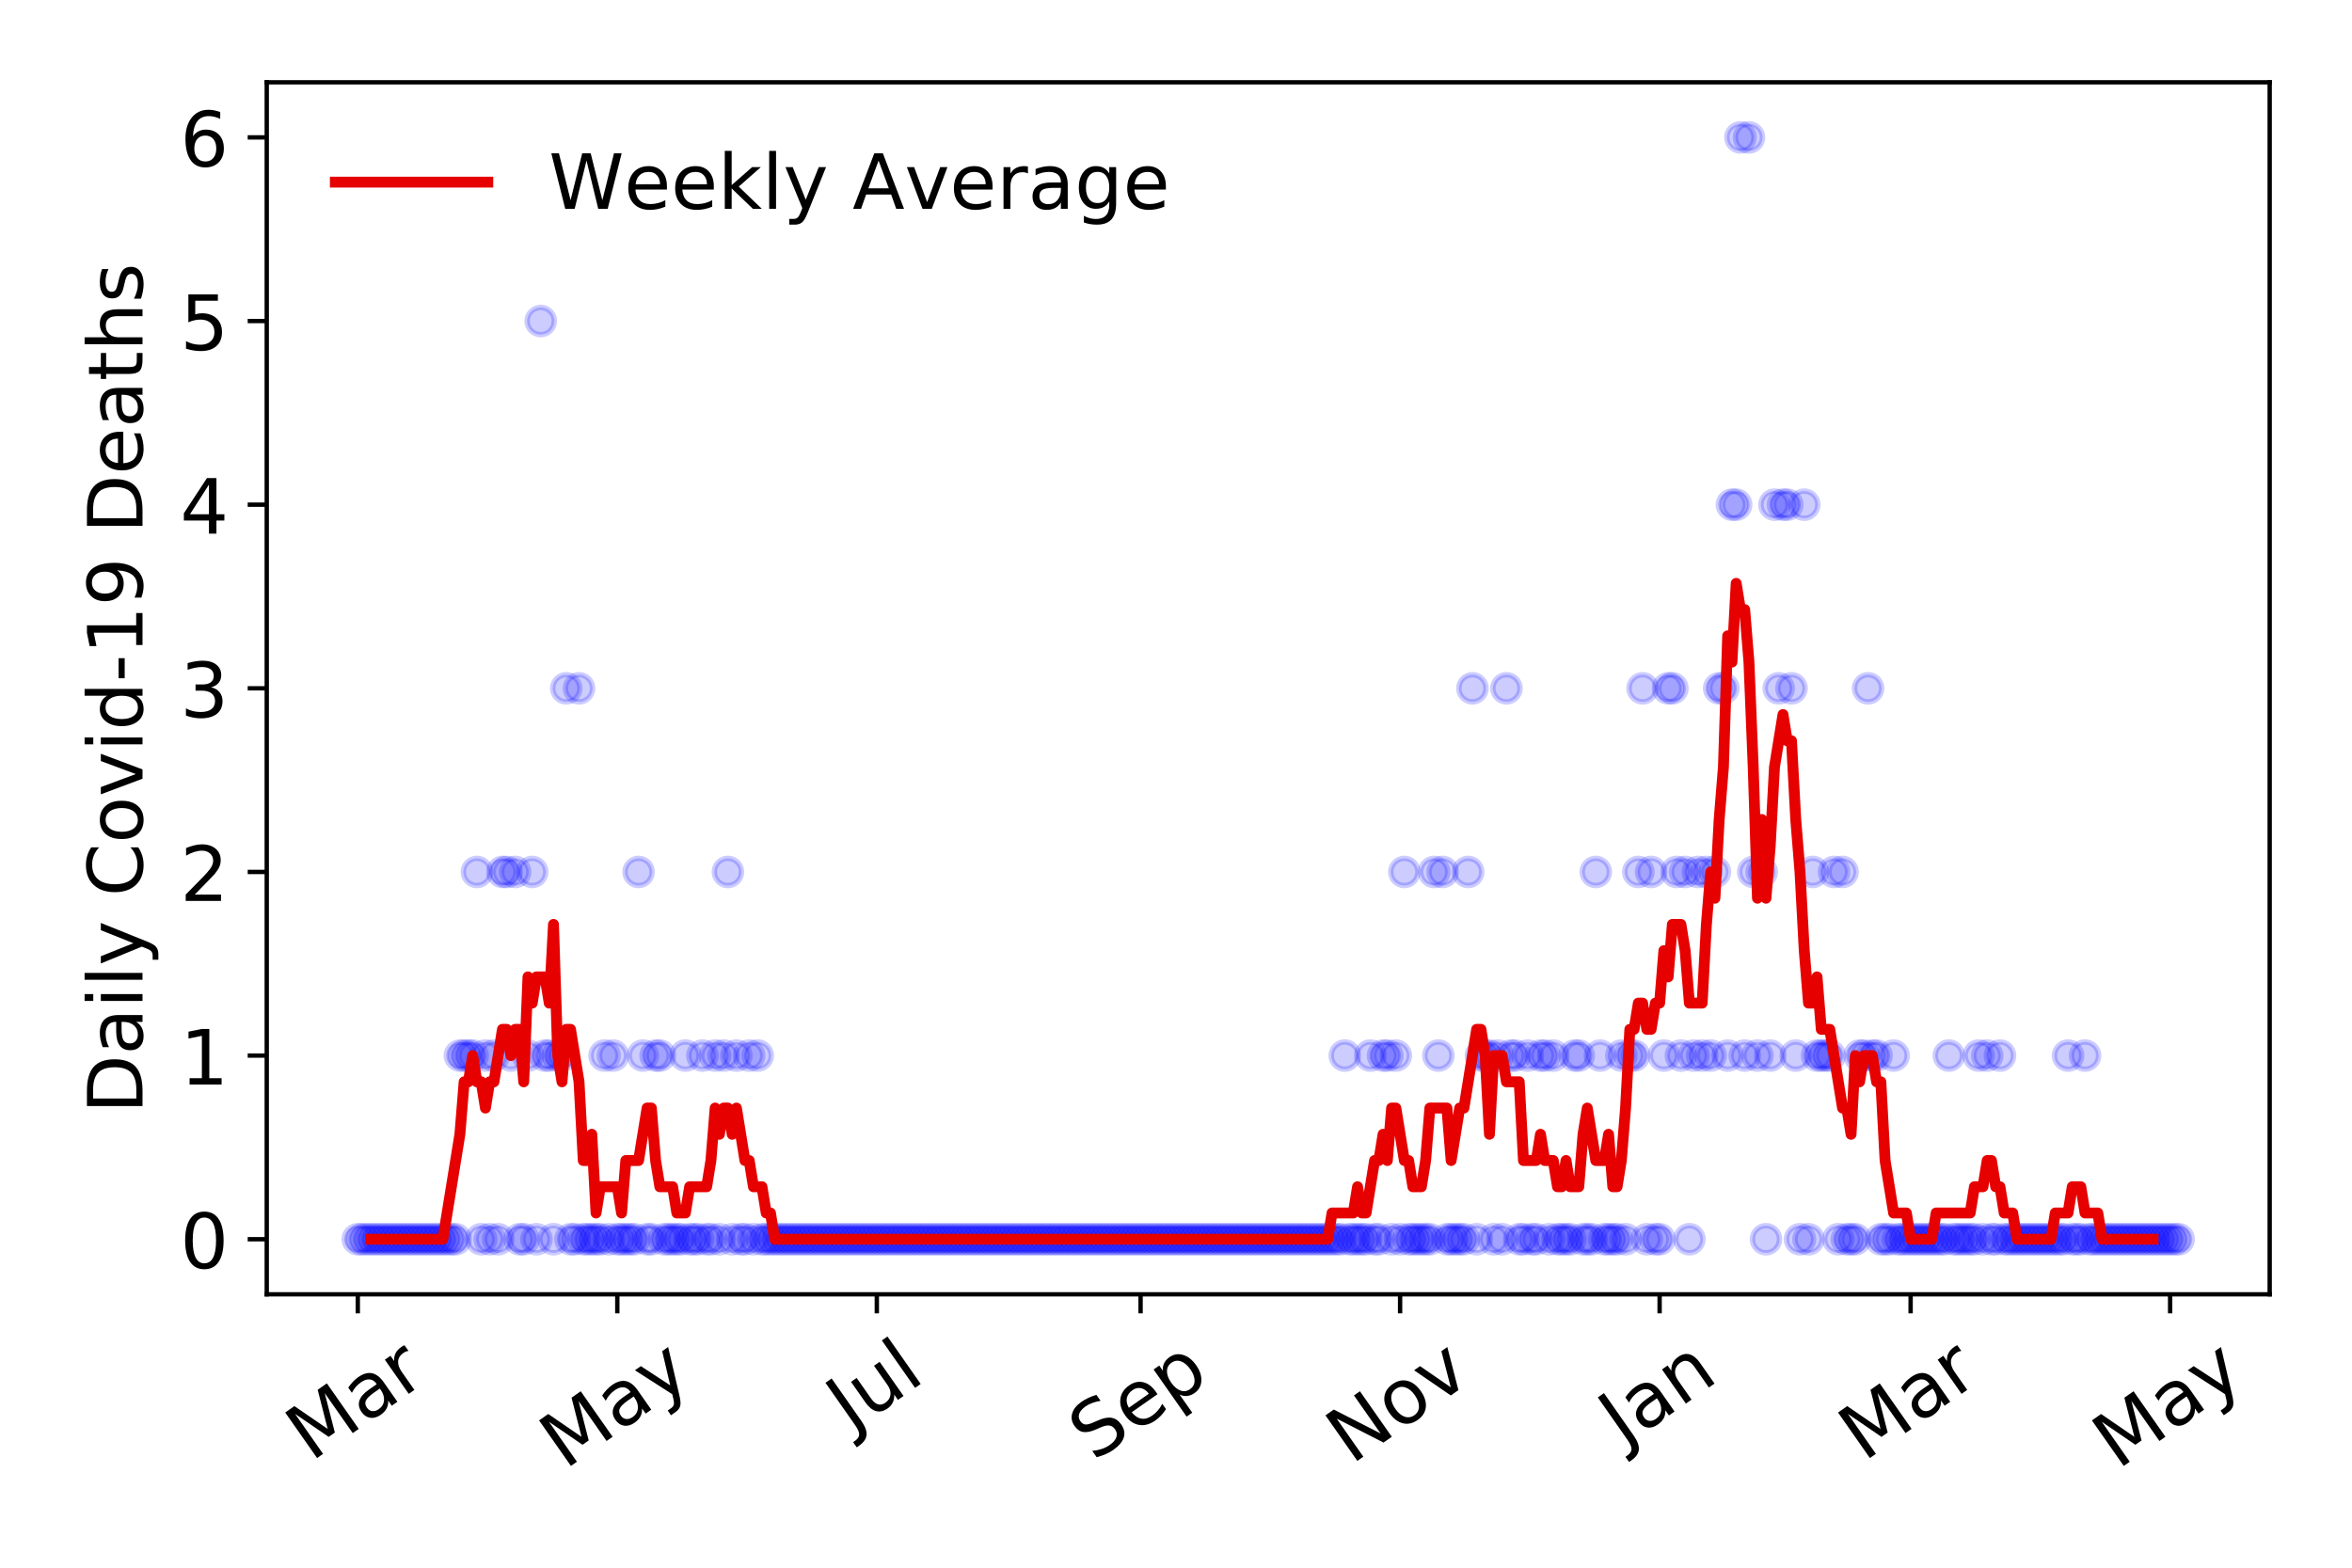 <?xml version="1.0" encoding="utf-8" standalone="no"?>
<!DOCTYPE svg PUBLIC "-//W3C//DTD SVG 1.1//EN"
  "http://www.w3.org/Graphics/SVG/1.1/DTD/svg11.dtd">
<!-- Created with matplotlib (https://matplotlib.org/) -->
<svg height="288pt" version="1.1" viewBox="0 0 432 288" width="432pt" xmlns="http://www.w3.org/2000/svg" xmlns:xlink="http://www.w3.org/1999/xlink">
 <defs>
  <style type="text/css">
*{stroke-linecap:butt;stroke-linejoin:round;}
  </style>
 </defs>
 <g id="figure_1">
  <g id="patch_1">
   <path d="M 0 288 
L 432 288 
L 432 0 
L 0 0 
z
" style="fill:#ffffff;"/>
  </g>
  <g id="axes_1">
   <g id="patch_2">
    <path d="M 48.995 237.778 
L 416.88 237.778 
L 416.88 15.12 
L 48.995 15.12 
z
" style="fill:#ffffff;"/>
   </g>
   <g id="matplotlib.axis_1">
    <g id="xtick_1">
     <g id="line2d_1">
      <defs>
       <path d="M 0 0 
L 0 3.5 
" id="m4d1a704adf" style="stroke:#000000;stroke-width:0.8;"/>
      </defs>
      <g>
       <use style="stroke:#000000;stroke-width:0.8;" x="65.717" xlink:href="#m4d1a704adf" y="237.778"/>
      </g>
     </g>
     <g id="text_1">
      <!-- Mar -->
      <defs>
       <path d="M 9.812 72.906 
L 24.516 72.906 
L 43.109 23.297 
L 61.812 72.906 
L 76.516 72.906 
L 76.516 0 
L 66.891 0 
L 66.891 64.016 
L 48.094 14.016 
L 38.188 14.016 
L 19.391 64.016 
L 19.391 0 
L 9.812 0 
z
" id="DejaVuSans-77"/>
       <path d="M 34.281 27.484 
Q 23.391 27.484 19.188 25 
Q 14.984 22.516 14.984 16.5 
Q 14.984 11.719 18.141 8.906 
Q 21.297 6.109 26.703 6.109 
Q 34.188 6.109 38.703 11.406 
Q 43.219 16.703 43.219 25.484 
L 43.219 27.484 
z
M 52.203 31.203 
L 52.203 0 
L 43.219 0 
L 43.219 8.297 
Q 40.141 3.328 35.547 0.953 
Q 30.953 -1.422 24.312 -1.422 
Q 15.922 -1.422 10.953 3.297 
Q 6 8.016 6 15.922 
Q 6 25.141 12.172 29.828 
Q 18.359 34.516 30.609 34.516 
L 43.219 34.516 
L 43.219 35.406 
Q 43.219 41.609 39.141 45 
Q 35.062 48.391 27.688 48.391 
Q 23 48.391 18.547 47.266 
Q 14.109 46.141 10.016 43.891 
L 10.016 52.203 
Q 14.938 54.109 19.578 55.047 
Q 24.219 56 28.609 56 
Q 40.484 56 46.344 49.844 
Q 52.203 43.703 52.203 31.203 
z
" id="DejaVuSans-97"/>
       <path d="M 41.109 46.297 
Q 39.594 47.172 37.812 47.578 
Q 36.031 48 33.891 48 
Q 26.266 48 22.188 43.047 
Q 18.109 38.094 18.109 28.812 
L 18.109 0 
L 9.078 0 
L 9.078 54.688 
L 18.109 54.688 
L 18.109 46.188 
Q 20.953 51.172 25.484 53.578 
Q 30.031 56 36.531 56 
Q 37.453 56 38.578 55.875 
Q 39.703 55.766 41.062 55.516 
z
" id="DejaVuSans-114"/>
      </defs>
      <g transform="translate(57.114 268.643)rotate(-35)scale(0.14 -0.14)">
       <use xlink:href="#DejaVuSans-77"/>
       <use x="86.279" xlink:href="#DejaVuSans-97"/>
       <use x="147.559" xlink:href="#DejaVuSans-114"/>
      </g>
     </g>
    </g>
    <g id="xtick_2">
     <g id="line2d_2">
      <g>
       <use style="stroke:#000000;stroke-width:0.8;" x="113.383" xlink:href="#m4d1a704adf" y="237.778"/>
      </g>
     </g>
     <g id="text_2">
      <!-- May -->
      <defs>
       <path d="M 32.172 -5.078 
Q 28.375 -14.844 24.75 -17.812 
Q 21.141 -20.797 15.094 -20.797 
L 7.906 -20.797 
L 7.906 -13.281 
L 13.188 -13.281 
Q 16.891 -13.281 18.938 -11.516 
Q 21 -9.766 23.484 -3.219 
L 25.094 0.875 
L 2.984 54.688 
L 12.5 54.688 
L 29.594 11.922 
L 46.688 54.688 
L 56.203 54.688 
z
" id="DejaVuSans-121"/>
      </defs>
      <g transform="translate(103.743 270.094)rotate(-35)scale(0.14 -0.14)">
       <use xlink:href="#DejaVuSans-77"/>
       <use x="86.279" xlink:href="#DejaVuSans-97"/>
       <use x="147.559" xlink:href="#DejaVuSans-121"/>
      </g>
     </g>
    </g>
    <g id="xtick_3">
     <g id="line2d_3">
      <g>
       <use style="stroke:#000000;stroke-width:0.8;" x="161.048" xlink:href="#m4d1a704adf" y="237.778"/>
      </g>
     </g>
     <g id="text_3">
      <!-- Jul -->
      <defs>
       <path d="M 9.812 72.906 
L 19.672 72.906 
L 19.672 5.078 
Q 19.672 -8.109 14.672 -14.062 
Q 9.672 -20.016 -1.422 -20.016 
L -5.172 -20.016 
L -5.172 -11.719 
L -2.094 -11.719 
Q 4.438 -11.719 7.125 -8.047 
Q 9.812 -4.391 9.812 5.078 
z
" id="DejaVuSans-74"/>
       <path d="M 8.5 21.578 
L 8.5 54.688 
L 17.484 54.688 
L 17.484 21.922 
Q 17.484 14.156 20.5 10.266 
Q 23.531 6.391 29.594 6.391 
Q 36.859 6.391 41.078 11.031 
Q 45.312 15.672 45.312 23.688 
L 45.312 54.688 
L 54.297 54.688 
L 54.297 0 
L 45.312 0 
L 45.312 8.406 
Q 42.047 3.422 37.719 1 
Q 33.406 -1.422 27.688 -1.422 
Q 18.266 -1.422 13.375 4.438 
Q 8.5 10.297 8.5 21.578 
z
M 31.109 56 
z
" id="DejaVuSans-117"/>
       <path d="M 9.422 75.984 
L 18.406 75.984 
L 18.406 0 
L 9.422 0 
z
" id="DejaVuSans-108"/>
      </defs>
      <g transform="translate(156.346 263.181)rotate(-35)scale(0.14 -0.14)">
       <use xlink:href="#DejaVuSans-74"/>
       <use x="29.492" xlink:href="#DejaVuSans-117"/>
       <use x="92.871" xlink:href="#DejaVuSans-108"/>
      </g>
     </g>
    </g>
    <g id="xtick_4">
     <g id="line2d_4">
      <g>
       <use style="stroke:#000000;stroke-width:0.8;" x="209.495" xlink:href="#m4d1a704adf" y="237.778"/>
      </g>
     </g>
     <g id="text_4">
      <!-- Sep -->
      <defs>
       <path d="M 53.516 70.516 
L 53.516 60.891 
Q 47.906 63.578 42.922 64.891 
Q 37.938 66.219 33.297 66.219 
Q 25.25 66.219 20.875 63.094 
Q 16.5 59.969 16.5 54.203 
Q 16.5 49.359 19.406 46.891 
Q 22.312 44.438 30.422 42.922 
L 36.375 41.703 
Q 47.406 39.594 52.656 34.297 
Q 57.906 29 57.906 20.125 
Q 57.906 9.516 50.797 4.047 
Q 43.703 -1.422 29.984 -1.422 
Q 24.812 -1.422 18.969 -0.25 
Q 13.141 0.922 6.891 3.219 
L 6.891 13.375 
Q 12.891 10.016 18.656 8.297 
Q 24.422 6.594 29.984 6.594 
Q 38.422 6.594 43.016 9.906 
Q 47.609 13.234 47.609 19.391 
Q 47.609 24.75 44.312 27.781 
Q 41.016 30.812 33.5 32.328 
L 27.484 33.5 
Q 16.453 35.688 11.516 40.375 
Q 6.594 45.062 6.594 53.422 
Q 6.594 63.094 13.406 68.656 
Q 20.219 74.219 32.172 74.219 
Q 37.312 74.219 42.625 73.281 
Q 47.953 72.359 53.516 70.516 
z
" id="DejaVuSans-83"/>
       <path d="M 56.203 29.594 
L 56.203 25.203 
L 14.891 25.203 
Q 15.484 15.922 20.484 11.062 
Q 25.484 6.203 34.422 6.203 
Q 39.594 6.203 44.453 7.469 
Q 49.312 8.734 54.109 11.281 
L 54.109 2.781 
Q 49.266 0.734 44.188 -0.344 
Q 39.109 -1.422 33.891 -1.422 
Q 20.797 -1.422 13.156 6.188 
Q 5.516 13.812 5.516 26.812 
Q 5.516 40.234 12.766 48.109 
Q 20.016 56 32.328 56 
Q 43.359 56 49.781 48.891 
Q 56.203 41.797 56.203 29.594 
z
M 47.219 32.234 
Q 47.125 39.594 43.094 43.984 
Q 39.062 48.391 32.422 48.391 
Q 24.906 48.391 20.391 44.141 
Q 15.875 39.891 15.188 32.172 
z
" id="DejaVuSans-101"/>
       <path d="M 18.109 8.203 
L 18.109 -20.797 
L 9.078 -20.797 
L 9.078 54.688 
L 18.109 54.688 
L 18.109 46.391 
Q 20.953 51.266 25.266 53.625 
Q 29.594 56 35.594 56 
Q 45.562 56 51.781 48.094 
Q 58.016 40.188 58.016 27.297 
Q 58.016 14.406 51.781 6.484 
Q 45.562 -1.422 35.594 -1.422 
Q 29.594 -1.422 25.266 0.953 
Q 20.953 3.328 18.109 8.203 
z
M 48.688 27.297 
Q 48.688 37.203 44.609 42.844 
Q 40.531 48.484 33.406 48.484 
Q 26.266 48.484 22.188 42.844 
Q 18.109 37.203 18.109 27.297 
Q 18.109 17.391 22.188 11.75 
Q 26.266 6.109 33.406 6.109 
Q 40.531 6.109 44.609 11.75 
Q 48.688 17.391 48.688 27.297 
z
" id="DejaVuSans-112"/>
      </defs>
      <g transform="translate(200.902 268.629)rotate(-35)scale(0.14 -0.14)">
       <use xlink:href="#DejaVuSans-83"/>
       <use x="63.477" xlink:href="#DejaVuSans-101"/>
       <use x="125" xlink:href="#DejaVuSans-112"/>
      </g>
     </g>
    </g>
    <g id="xtick_5">
     <g id="line2d_5">
      <g>
       <use style="stroke:#000000;stroke-width:0.8;" x="257.161" xlink:href="#m4d1a704adf" y="237.778"/>
      </g>
     </g>
     <g id="text_5">
      <!-- Nov -->
      <defs>
       <path d="M 9.812 72.906 
L 23.094 72.906 
L 55.422 11.922 
L 55.422 72.906 
L 64.984 72.906 
L 64.984 0 
L 51.703 0 
L 19.391 60.984 
L 19.391 0 
L 9.812 0 
z
" id="DejaVuSans-78"/>
       <path d="M 30.609 48.391 
Q 23.391 48.391 19.188 42.75 
Q 14.984 37.109 14.984 27.297 
Q 14.984 17.484 19.156 11.844 
Q 23.344 6.203 30.609 6.203 
Q 37.797 6.203 41.984 11.859 
Q 46.188 17.531 46.188 27.297 
Q 46.188 37.016 41.984 42.703 
Q 37.797 48.391 30.609 48.391 
z
M 30.609 56 
Q 42.328 56 49.016 48.375 
Q 55.719 40.766 55.719 27.297 
Q 55.719 13.875 49.016 6.219 
Q 42.328 -1.422 30.609 -1.422 
Q 18.844 -1.422 12.172 6.219 
Q 5.516 13.875 5.516 27.297 
Q 5.516 40.766 12.172 48.375 
Q 18.844 56 30.609 56 
z
" id="DejaVuSans-111"/>
       <path d="M 2.984 54.688 
L 12.5 54.688 
L 29.594 8.797 
L 46.688 54.688 
L 56.203 54.688 
L 35.688 0 
L 23.484 0 
z
" id="DejaVuSans-118"/>
      </defs>
      <g transform="translate(248.185 269.166)rotate(-35)scale(0.14 -0.14)">
       <use xlink:href="#DejaVuSans-78"/>
       <use x="74.805" xlink:href="#DejaVuSans-111"/>
       <use x="135.986" xlink:href="#DejaVuSans-118"/>
      </g>
     </g>
    </g>
    <g id="xtick_6">
     <g id="line2d_6">
      <g>
       <use style="stroke:#000000;stroke-width:0.8;" x="304.827" xlink:href="#m4d1a704adf" y="237.778"/>
      </g>
     </g>
     <g id="text_6">
      <!-- Jan -->
      <defs>
       <path d="M 54.891 33.016 
L 54.891 0 
L 45.906 0 
L 45.906 32.719 
Q 45.906 40.484 42.875 44.328 
Q 39.844 48.188 33.797 48.188 
Q 26.516 48.188 22.312 43.547 
Q 18.109 38.922 18.109 30.906 
L 18.109 0 
L 9.078 0 
L 9.078 54.688 
L 18.109 54.688 
L 18.109 46.188 
Q 21.344 51.125 25.703 53.562 
Q 30.078 56 35.797 56 
Q 45.219 56 50.047 50.172 
Q 54.891 44.344 54.891 33.016 
z
" id="DejaVuSans-110"/>
      </defs>
      <g transform="translate(298.203 265.871)rotate(-35)scale(0.14 -0.14)">
       <use xlink:href="#DejaVuSans-74"/>
       <use x="29.492" xlink:href="#DejaVuSans-97"/>
       <use x="90.771" xlink:href="#DejaVuSans-110"/>
      </g>
     </g>
    </g>
    <g id="xtick_7">
     <g id="line2d_7">
      <g>
       <use style="stroke:#000000;stroke-width:0.8;" x="350.93" xlink:href="#m4d1a704adf" y="237.778"/>
      </g>
     </g>
     <g id="text_7">
      <!-- Mar -->
      <g transform="translate(342.327 268.643)rotate(-35)scale(0.14 -0.14)">
       <use xlink:href="#DejaVuSans-77"/>
       <use x="86.279" xlink:href="#DejaVuSans-97"/>
       <use x="147.559" xlink:href="#DejaVuSans-114"/>
      </g>
     </g>
    </g>
    <g id="xtick_8">
     <g id="line2d_8">
      <g>
       <use style="stroke:#000000;stroke-width:0.8;" x="398.595" xlink:href="#m4d1a704adf" y="237.778"/>
      </g>
     </g>
     <g id="text_8">
      <!-- May -->
      <g transform="translate(388.956 270.094)rotate(-35)scale(0.14 -0.14)">
       <use xlink:href="#DejaVuSans-77"/>
       <use x="86.279" xlink:href="#DejaVuSans-97"/>
       <use x="147.559" xlink:href="#DejaVuSans-121"/>
      </g>
     </g>
    </g>
   </g>
   <g id="matplotlib.axis_2">
    <g id="ytick_1">
     <g id="line2d_9">
      <defs>
       <path d="M 0 0 
L -3.5 0 
" id="ma7acb7309e" style="stroke:#000000;stroke-width:0.8;"/>
      </defs>
      <g>
       <use style="stroke:#000000;stroke-width:0.8;" x="48.995" xlink:href="#ma7acb7309e" y="227.657"/>
      </g>
     </g>
     <g id="text_9">
      <!-- 0 -->
      <defs>
       <path d="M 31.781 66.406 
Q 24.172 66.406 20.328 58.906 
Q 16.5 51.422 16.5 36.375 
Q 16.5 21.391 20.328 13.891 
Q 24.172 6.391 31.781 6.391 
Q 39.453 6.391 43.281 13.891 
Q 47.125 21.391 47.125 36.375 
Q 47.125 51.422 43.281 58.906 
Q 39.453 66.406 31.781 66.406 
z
M 31.781 74.219 
Q 44.047 74.219 50.516 64.516 
Q 56.984 54.828 56.984 36.375 
Q 56.984 17.969 50.516 8.266 
Q 44.047 -1.422 31.781 -1.422 
Q 19.531 -1.422 13.062 8.266 
Q 6.594 17.969 6.594 36.375 
Q 6.594 54.828 13.062 64.516 
Q 19.531 74.219 31.781 74.219 
z
" id="DejaVuSans-48"/>
      </defs>
      <g transform="translate(33.087 232.976)scale(0.14 -0.14)">
       <use xlink:href="#DejaVuSans-48"/>
      </g>
     </g>
    </g>
    <g id="ytick_2">
     <g id="line2d_10">
      <g>
       <use style="stroke:#000000;stroke-width:0.8;" x="48.995" xlink:href="#ma7acb7309e" y="193.921"/>
      </g>
     </g>
     <g id="text_10">
      <!-- 1 -->
      <defs>
       <path d="M 12.406 8.297 
L 28.516 8.297 
L 28.516 63.922 
L 10.984 60.406 
L 10.984 69.391 
L 28.422 72.906 
L 38.281 72.906 
L 38.281 8.297 
L 54.391 8.297 
L 54.391 0 
L 12.406 0 
z
" id="DejaVuSans-49"/>
      </defs>
      <g transform="translate(33.087 199.24)scale(0.14 -0.14)">
       <use xlink:href="#DejaVuSans-49"/>
      </g>
     </g>
    </g>
    <g id="ytick_3">
     <g id="line2d_11">
      <g>
       <use style="stroke:#000000;stroke-width:0.8;" x="48.995" xlink:href="#ma7acb7309e" y="160.185"/>
      </g>
     </g>
     <g id="text_11">
      <!-- 2 -->
      <defs>
       <path d="M 19.188 8.297 
L 53.609 8.297 
L 53.609 0 
L 7.328 0 
L 7.328 8.297 
Q 12.938 14.109 22.625 23.891 
Q 32.328 33.688 34.812 36.531 
Q 39.547 41.844 41.422 45.531 
Q 43.312 49.219 43.312 52.781 
Q 43.312 58.594 39.234 62.25 
Q 35.156 65.922 28.609 65.922 
Q 23.969 65.922 18.812 64.312 
Q 13.672 62.703 7.812 59.422 
L 7.812 69.391 
Q 13.766 71.781 18.938 73 
Q 24.125 74.219 28.422 74.219 
Q 39.75 74.219 46.484 68.547 
Q 53.219 62.891 53.219 53.422 
Q 53.219 48.922 51.531 44.891 
Q 49.859 40.875 45.406 35.406 
Q 44.188 33.984 37.641 27.219 
Q 31.109 20.453 19.188 8.297 
z
" id="DejaVuSans-50"/>
      </defs>
      <g transform="translate(33.087 165.504)scale(0.14 -0.14)">
       <use xlink:href="#DejaVuSans-50"/>
      </g>
     </g>
    </g>
    <g id="ytick_4">
     <g id="line2d_12">
      <g>
       <use style="stroke:#000000;stroke-width:0.8;" x="48.995" xlink:href="#ma7acb7309e" y="126.449"/>
      </g>
     </g>
     <g id="text_12">
      <!-- 3 -->
      <defs>
       <path d="M 40.578 39.312 
Q 47.656 37.797 51.625 33 
Q 55.609 28.219 55.609 21.188 
Q 55.609 10.406 48.188 4.484 
Q 40.766 -1.422 27.094 -1.422 
Q 22.516 -1.422 17.656 -0.516 
Q 12.797 0.391 7.625 2.203 
L 7.625 11.719 
Q 11.719 9.328 16.594 8.109 
Q 21.484 6.891 26.812 6.891 
Q 36.078 6.891 40.938 10.547 
Q 45.797 14.203 45.797 21.188 
Q 45.797 27.641 41.281 31.266 
Q 36.766 34.906 28.719 34.906 
L 20.219 34.906 
L 20.219 43.016 
L 29.109 43.016 
Q 36.375 43.016 40.234 45.922 
Q 44.094 48.828 44.094 54.297 
Q 44.094 59.906 40.109 62.906 
Q 36.141 65.922 28.719 65.922 
Q 24.656 65.922 20.016 65.031 
Q 15.375 64.156 9.812 62.312 
L 9.812 71.094 
Q 15.438 72.656 20.344 73.438 
Q 25.25 74.219 29.594 74.219 
Q 40.828 74.219 47.359 69.109 
Q 53.906 64.016 53.906 55.328 
Q 53.906 49.266 50.438 45.094 
Q 46.969 40.922 40.578 39.312 
z
" id="DejaVuSans-51"/>
      </defs>
      <g transform="translate(33.087 131.768)scale(0.14 -0.14)">
       <use xlink:href="#DejaVuSans-51"/>
      </g>
     </g>
    </g>
    <g id="ytick_5">
     <g id="line2d_13">
      <g>
       <use style="stroke:#000000;stroke-width:0.8;" x="48.995" xlink:href="#ma7acb7309e" y="92.713"/>
      </g>
     </g>
     <g id="text_13">
      <!-- 4 -->
      <defs>
       <path d="M 37.797 64.312 
L 12.891 25.391 
L 37.797 25.391 
z
M 35.203 72.906 
L 47.609 72.906 
L 47.609 25.391 
L 58.016 25.391 
L 58.016 17.188 
L 47.609 17.188 
L 47.609 0 
L 37.797 0 
L 37.797 17.188 
L 4.891 17.188 
L 4.891 26.703 
z
" id="DejaVuSans-52"/>
      </defs>
      <g transform="translate(33.087 98.032)scale(0.14 -0.14)">
       <use xlink:href="#DejaVuSans-52"/>
      </g>
     </g>
    </g>
    <g id="ytick_6">
     <g id="line2d_14">
      <g>
       <use style="stroke:#000000;stroke-width:0.8;" x="48.995" xlink:href="#ma7acb7309e" y="58.977"/>
      </g>
     </g>
     <g id="text_14">
      <!-- 5 -->
      <defs>
       <path d="M 10.797 72.906 
L 49.516 72.906 
L 49.516 64.594 
L 19.828 64.594 
L 19.828 46.734 
Q 21.969 47.469 24.109 47.828 
Q 26.266 48.188 28.422 48.188 
Q 40.625 48.188 47.75 41.5 
Q 54.891 34.812 54.891 23.391 
Q 54.891 11.625 47.562 5.094 
Q 40.234 -1.422 26.906 -1.422 
Q 22.312 -1.422 17.547 -0.641 
Q 12.797 0.141 7.719 1.703 
L 7.719 11.625 
Q 12.109 9.234 16.797 8.062 
Q 21.484 6.891 26.703 6.891 
Q 35.156 6.891 40.078 11.328 
Q 45.016 15.766 45.016 23.391 
Q 45.016 31 40.078 35.438 
Q 35.156 39.891 26.703 39.891 
Q 22.75 39.891 18.812 39.016 
Q 14.891 38.141 10.797 36.281 
z
" id="DejaVuSans-53"/>
      </defs>
      <g transform="translate(33.087 64.296)scale(0.14 -0.14)">
       <use xlink:href="#DejaVuSans-53"/>
      </g>
     </g>
    </g>
    <g id="ytick_7">
     <g id="line2d_15">
      <g>
       <use style="stroke:#000000;stroke-width:0.8;" x="48.995" xlink:href="#ma7acb7309e" y="25.241"/>
      </g>
     </g>
     <g id="text_15">
      <!-- 6 -->
      <defs>
       <path d="M 33.016 40.375 
Q 26.375 40.375 22.484 35.828 
Q 18.609 31.297 18.609 23.391 
Q 18.609 15.531 22.484 10.953 
Q 26.375 6.391 33.016 6.391 
Q 39.656 6.391 43.531 10.953 
Q 47.406 15.531 47.406 23.391 
Q 47.406 31.297 43.531 35.828 
Q 39.656 40.375 33.016 40.375 
z
M 52.594 71.297 
L 52.594 62.312 
Q 48.875 64.062 45.094 64.984 
Q 41.312 65.922 37.594 65.922 
Q 27.828 65.922 22.672 59.328 
Q 17.531 52.734 16.797 39.406 
Q 19.672 43.656 24.016 45.922 
Q 28.375 48.188 33.594 48.188 
Q 44.578 48.188 50.953 41.516 
Q 57.328 34.859 57.328 23.391 
Q 57.328 12.156 50.688 5.359 
Q 44.047 -1.422 33.016 -1.422 
Q 20.359 -1.422 13.672 8.266 
Q 6.984 17.969 6.984 36.375 
Q 6.984 53.656 15.188 63.938 
Q 23.391 74.219 37.203 74.219 
Q 40.922 74.219 44.703 73.484 
Q 48.484 72.75 52.594 71.297 
z
" id="DejaVuSans-54"/>
      </defs>
      <g transform="translate(33.087 30.56)scale(0.14 -0.14)">
       <use xlink:href="#DejaVuSans-54"/>
      </g>
     </g>
    </g>
    <g id="text_16">
     <!-- Daily Covid-19 Deaths -->
     <defs>
      <path d="M 19.672 64.797 
L 19.672 8.109 
L 31.594 8.109 
Q 46.688 8.109 53.688 14.938 
Q 60.688 21.781 60.688 36.531 
Q 60.688 51.172 53.688 57.984 
Q 46.688 64.797 31.594 64.797 
z
M 9.812 72.906 
L 30.078 72.906 
Q 51.266 72.906 61.172 64.094 
Q 71.094 55.281 71.094 36.531 
Q 71.094 17.672 61.125 8.828 
Q 51.172 0 30.078 0 
L 9.812 0 
z
" id="DejaVuSans-68"/>
      <path d="M 9.422 54.688 
L 18.406 54.688 
L 18.406 0 
L 9.422 0 
z
M 9.422 75.984 
L 18.406 75.984 
L 18.406 64.594 
L 9.422 64.594 
z
" id="DejaVuSans-105"/>
      <path id="DejaVuSans-32"/>
      <path d="M 64.406 67.281 
L 64.406 56.891 
Q 59.422 61.531 53.781 63.812 
Q 48.141 66.109 41.797 66.109 
Q 29.297 66.109 22.656 58.469 
Q 16.016 50.828 16.016 36.375 
Q 16.016 21.969 22.656 14.328 
Q 29.297 6.688 41.797 6.688 
Q 48.141 6.688 53.781 8.984 
Q 59.422 11.281 64.406 15.922 
L 64.406 5.609 
Q 59.234 2.094 53.438 0.328 
Q 47.656 -1.422 41.219 -1.422 
Q 24.656 -1.422 15.125 8.703 
Q 5.609 18.844 5.609 36.375 
Q 5.609 53.953 15.125 64.078 
Q 24.656 74.219 41.219 74.219 
Q 47.75 74.219 53.531 72.484 
Q 59.328 70.75 64.406 67.281 
z
" id="DejaVuSans-67"/>
      <path d="M 45.406 46.391 
L 45.406 75.984 
L 54.391 75.984 
L 54.391 0 
L 45.406 0 
L 45.406 8.203 
Q 42.578 3.328 38.25 0.953 
Q 33.938 -1.422 27.875 -1.422 
Q 17.969 -1.422 11.734 6.484 
Q 5.516 14.406 5.516 27.297 
Q 5.516 40.188 11.734 48.094 
Q 17.969 56 27.875 56 
Q 33.938 56 38.25 53.625 
Q 42.578 51.266 45.406 46.391 
z
M 14.797 27.297 
Q 14.797 17.391 18.875 11.75 
Q 22.953 6.109 30.078 6.109 
Q 37.203 6.109 41.297 11.75 
Q 45.406 17.391 45.406 27.297 
Q 45.406 37.203 41.297 42.844 
Q 37.203 48.484 30.078 48.484 
Q 22.953 48.484 18.875 42.844 
Q 14.797 37.203 14.797 27.297 
z
" id="DejaVuSans-100"/>
      <path d="M 4.891 31.391 
L 31.203 31.391 
L 31.203 23.391 
L 4.891 23.391 
z
" id="DejaVuSans-45"/>
      <path d="M 10.984 1.516 
L 10.984 10.5 
Q 14.703 8.734 18.5 7.812 
Q 22.312 6.891 25.984 6.891 
Q 35.75 6.891 40.891 13.453 
Q 46.047 20.016 46.781 33.406 
Q 43.953 29.203 39.594 26.953 
Q 35.25 24.703 29.984 24.703 
Q 19.047 24.703 12.672 31.312 
Q 6.297 37.938 6.297 49.422 
Q 6.297 60.641 12.938 67.422 
Q 19.578 74.219 30.609 74.219 
Q 43.266 74.219 49.922 64.516 
Q 56.594 54.828 56.594 36.375 
Q 56.594 19.141 48.406 8.859 
Q 40.234 -1.422 26.422 -1.422 
Q 22.703 -1.422 18.891 -0.688 
Q 15.094 0.047 10.984 1.516 
z
M 30.609 32.422 
Q 37.25 32.422 41.125 36.953 
Q 45.016 41.5 45.016 49.422 
Q 45.016 57.281 41.125 61.844 
Q 37.25 66.406 30.609 66.406 
Q 23.969 66.406 20.094 61.844 
Q 16.219 57.281 16.219 49.422 
Q 16.219 41.5 20.094 36.953 
Q 23.969 32.422 30.609 32.422 
z
" id="DejaVuSans-57"/>
      <path d="M 18.312 70.219 
L 18.312 54.688 
L 36.812 54.688 
L 36.812 47.703 
L 18.312 47.703 
L 18.312 18.016 
Q 18.312 11.328 20.141 9.422 
Q 21.969 7.516 27.594 7.516 
L 36.812 7.516 
L 36.812 0 
L 27.594 0 
Q 17.188 0 13.234 3.875 
Q 9.281 7.766 9.281 18.016 
L 9.281 47.703 
L 2.688 47.703 
L 2.688 54.688 
L 9.281 54.688 
L 9.281 70.219 
z
" id="DejaVuSans-116"/>
      <path d="M 54.891 33.016 
L 54.891 0 
L 45.906 0 
L 45.906 32.719 
Q 45.906 40.484 42.875 44.328 
Q 39.844 48.188 33.797 48.188 
Q 26.516 48.188 22.312 43.547 
Q 18.109 38.922 18.109 30.906 
L 18.109 0 
L 9.078 0 
L 9.078 75.984 
L 18.109 75.984 
L 18.109 46.188 
Q 21.344 51.125 25.703 53.562 
Q 30.078 56 35.797 56 
Q 45.219 56 50.047 50.172 
Q 54.891 44.344 54.891 33.016 
z
" id="DejaVuSans-104"/>
      <path d="M 44.281 53.078 
L 44.281 44.578 
Q 40.484 46.531 36.375 47.5 
Q 32.281 48.484 27.875 48.484 
Q 21.188 48.484 17.844 46.438 
Q 14.5 44.391 14.5 40.281 
Q 14.5 37.156 16.891 35.375 
Q 19.281 33.594 26.516 31.984 
L 29.594 31.297 
Q 39.156 29.25 43.188 25.516 
Q 47.219 21.781 47.219 15.094 
Q 47.219 7.469 41.188 3.016 
Q 35.156 -1.422 24.609 -1.422 
Q 20.219 -1.422 15.453 -0.562 
Q 10.688 0.297 5.422 2 
L 5.422 11.281 
Q 10.406 8.688 15.234 7.391 
Q 20.062 6.109 24.812 6.109 
Q 31.156 6.109 34.562 8.281 
Q 37.984 10.453 37.984 14.406 
Q 37.984 18.062 35.516 20.016 
Q 33.062 21.969 24.703 23.781 
L 21.578 24.516 
Q 13.234 26.266 9.516 29.906 
Q 5.812 33.547 5.812 39.891 
Q 5.812 47.609 11.281 51.797 
Q 16.75 56 26.812 56 
Q 31.781 56 36.172 55.266 
Q 40.578 54.547 44.281 53.078 
z
" id="DejaVuSans-115"/>
     </defs>
     <g transform="translate(26.176 204.56)rotate(-90)scale(0.14 -0.14)">
      <use xlink:href="#DejaVuSans-68"/>
      <use x="77.002" xlink:href="#DejaVuSans-97"/>
      <use x="138.281" xlink:href="#DejaVuSans-105"/>
      <use x="166.064" xlink:href="#DejaVuSans-108"/>
      <use x="193.848" xlink:href="#DejaVuSans-121"/>
      <use x="253.027" xlink:href="#DejaVuSans-32"/>
      <use x="284.814" xlink:href="#DejaVuSans-67"/>
      <use x="354.639" xlink:href="#DejaVuSans-111"/>
      <use x="415.82" xlink:href="#DejaVuSans-118"/>
      <use x="475" xlink:href="#DejaVuSans-105"/>
      <use x="502.783" xlink:href="#DejaVuSans-100"/>
      <use x="566.26" xlink:href="#DejaVuSans-45"/>
      <use x="602.344" xlink:href="#DejaVuSans-49"/>
      <use x="665.967" xlink:href="#DejaVuSans-57"/>
      <use x="729.59" xlink:href="#DejaVuSans-32"/>
      <use x="761.377" xlink:href="#DejaVuSans-68"/>
      <use x="838.379" xlink:href="#DejaVuSans-101"/>
      <use x="899.902" xlink:href="#DejaVuSans-97"/>
      <use x="961.182" xlink:href="#DejaVuSans-116"/>
      <use x="1000.391" xlink:href="#DejaVuSans-104"/>
      <use x="1063.77" xlink:href="#DejaVuSans-115"/>
     </g>
    </g>
   </g>
   <g id="line2d_16">
    <defs>
     <path d="M 0 2.5 
C 0.663 2.5 1.299 2.237 1.768 1.768 
C 2.237 1.299 2.5 0.663 2.5 0 
C 2.5 -0.663 2.237 -1.299 1.768 -1.768 
C 1.299 -2.237 0.663 -2.5 0 -2.5 
C -0.663 -2.5 -1.299 -2.237 -1.768 -1.768 
C -2.237 -1.299 -2.5 -0.663 -2.5 0 
C -2.5 0.663 -2.237 1.299 -1.768 1.768 
C -1.299 2.237 -0.663 2.5 0 2.5 
z
" id="m0bbb67f588" style="stroke:#0000ff;stroke-opacity:0.2;"/>
    </defs>
    <g clip-path="url(#p6a8deb1f20)">
     <use style="fill:#0000ff;fill-opacity:0.2;stroke:#0000ff;stroke-opacity:0.2;" x="65.717" xlink:href="#m0bbb67f588" y="227.657"/>
     <use style="fill:#0000ff;fill-opacity:0.2;stroke:#0000ff;stroke-opacity:0.2;" x="66.498" xlink:href="#m0bbb67f588" y="227.657"/>
     <use style="fill:#0000ff;fill-opacity:0.2;stroke:#0000ff;stroke-opacity:0.2;" x="67.28" xlink:href="#m0bbb67f588" y="227.657"/>
     <use style="fill:#0000ff;fill-opacity:0.2;stroke:#0000ff;stroke-opacity:0.2;" x="68.061" xlink:href="#m0bbb67f588" y="227.657"/>
     <use style="fill:#0000ff;fill-opacity:0.2;stroke:#0000ff;stroke-opacity:0.2;" x="68.843" xlink:href="#m0bbb67f588" y="227.657"/>
     <use style="fill:#0000ff;fill-opacity:0.2;stroke:#0000ff;stroke-opacity:0.2;" x="69.624" xlink:href="#m0bbb67f588" y="227.657"/>
     <use style="fill:#0000ff;fill-opacity:0.2;stroke:#0000ff;stroke-opacity:0.2;" x="70.405" xlink:href="#m0bbb67f588" y="227.657"/>
     <use style="fill:#0000ff;fill-opacity:0.2;stroke:#0000ff;stroke-opacity:0.2;" x="71.187" xlink:href="#m0bbb67f588" y="227.657"/>
     <use style="fill:#0000ff;fill-opacity:0.2;stroke:#0000ff;stroke-opacity:0.2;" x="71.968" xlink:href="#m0bbb67f588" y="227.657"/>
     <use style="fill:#0000ff;fill-opacity:0.2;stroke:#0000ff;stroke-opacity:0.2;" x="72.75" xlink:href="#m0bbb67f588" y="227.657"/>
     <use style="fill:#0000ff;fill-opacity:0.2;stroke:#0000ff;stroke-opacity:0.2;" x="73.531" xlink:href="#m0bbb67f588" y="227.657"/>
     <use style="fill:#0000ff;fill-opacity:0.2;stroke:#0000ff;stroke-opacity:0.2;" x="74.312" xlink:href="#m0bbb67f588" y="227.657"/>
     <use style="fill:#0000ff;fill-opacity:0.2;stroke:#0000ff;stroke-opacity:0.2;" x="75.094" xlink:href="#m0bbb67f588" y="227.657"/>
     <use style="fill:#0000ff;fill-opacity:0.2;stroke:#0000ff;stroke-opacity:0.2;" x="75.875" xlink:href="#m0bbb67f588" y="227.657"/>
     <use style="fill:#0000ff;fill-opacity:0.2;stroke:#0000ff;stroke-opacity:0.2;" x="76.657" xlink:href="#m0bbb67f588" y="227.657"/>
     <use style="fill:#0000ff;fill-opacity:0.2;stroke:#0000ff;stroke-opacity:0.2;" x="77.438" xlink:href="#m0bbb67f588" y="227.657"/>
     <use style="fill:#0000ff;fill-opacity:0.2;stroke:#0000ff;stroke-opacity:0.2;" x="78.22" xlink:href="#m0bbb67f588" y="227.657"/>
     <use style="fill:#0000ff;fill-opacity:0.2;stroke:#0000ff;stroke-opacity:0.2;" x="79.001" xlink:href="#m0bbb67f588" y="227.657"/>
     <use style="fill:#0000ff;fill-opacity:0.2;stroke:#0000ff;stroke-opacity:0.2;" x="79.782" xlink:href="#m0bbb67f588" y="227.657"/>
     <use style="fill:#0000ff;fill-opacity:0.2;stroke:#0000ff;stroke-opacity:0.2;" x="80.564" xlink:href="#m0bbb67f588" y="227.657"/>
     <use style="fill:#0000ff;fill-opacity:0.2;stroke:#0000ff;stroke-opacity:0.2;" x="81.345" xlink:href="#m0bbb67f588" y="227.657"/>
     <use style="fill:#0000ff;fill-opacity:0.2;stroke:#0000ff;stroke-opacity:0.2;" x="82.127" xlink:href="#m0bbb67f588" y="227.657"/>
     <use style="fill:#0000ff;fill-opacity:0.2;stroke:#0000ff;stroke-opacity:0.2;" x="82.908" xlink:href="#m0bbb67f588" y="227.657"/>
     <use style="fill:#0000ff;fill-opacity:0.2;stroke:#0000ff;stroke-opacity:0.2;" x="83.689" xlink:href="#m0bbb67f588" y="227.657"/>
     <use style="fill:#0000ff;fill-opacity:0.2;stroke:#0000ff;stroke-opacity:0.2;" x="84.471" xlink:href="#m0bbb67f588" y="193.921"/>
     <use style="fill:#0000ff;fill-opacity:0.2;stroke:#0000ff;stroke-opacity:0.2;" x="85.252" xlink:href="#m0bbb67f588" y="193.921"/>
     <use style="fill:#0000ff;fill-opacity:0.2;stroke:#0000ff;stroke-opacity:0.2;" x="86.034" xlink:href="#m0bbb67f588" y="193.921"/>
     <use style="fill:#0000ff;fill-opacity:0.2;stroke:#0000ff;stroke-opacity:0.2;" x="86.815" xlink:href="#m0bbb67f588" y="193.921"/>
     <use style="fill:#0000ff;fill-opacity:0.2;stroke:#0000ff;stroke-opacity:0.2;" x="87.596" xlink:href="#m0bbb67f588" y="160.185"/>
     <use style="fill:#0000ff;fill-opacity:0.2;stroke:#0000ff;stroke-opacity:0.2;" x="88.378" xlink:href="#m0bbb67f588" y="227.657"/>
     <use style="fill:#0000ff;fill-opacity:0.2;stroke:#0000ff;stroke-opacity:0.2;" x="89.159" xlink:href="#m0bbb67f588" y="193.921"/>
     <use style="fill:#0000ff;fill-opacity:0.2;stroke:#0000ff;stroke-opacity:0.2;" x="89.941" xlink:href="#m0bbb67f588" y="227.657"/>
     <use style="fill:#0000ff;fill-opacity:0.2;stroke:#0000ff;stroke-opacity:0.2;" x="90.722" xlink:href="#m0bbb67f588" y="193.921"/>
     <use style="fill:#0000ff;fill-opacity:0.2;stroke:#0000ff;stroke-opacity:0.2;" x="91.503" xlink:href="#m0bbb67f588" y="227.657"/>
     <use style="fill:#0000ff;fill-opacity:0.2;stroke:#0000ff;stroke-opacity:0.2;" x="92.285" xlink:href="#m0bbb67f588" y="160.185"/>
     <use style="fill:#0000ff;fill-opacity:0.2;stroke:#0000ff;stroke-opacity:0.2;" x="93.066" xlink:href="#m0bbb67f588" y="160.185"/>
     <use style="fill:#0000ff;fill-opacity:0.2;stroke:#0000ff;stroke-opacity:0.2;" x="93.848" xlink:href="#m0bbb67f588" y="193.921"/>
     <use style="fill:#0000ff;fill-opacity:0.2;stroke:#0000ff;stroke-opacity:0.2;" x="94.629" xlink:href="#m0bbb67f588" y="160.185"/>
     <use style="fill:#0000ff;fill-opacity:0.2;stroke:#0000ff;stroke-opacity:0.2;" x="95.41" xlink:href="#m0bbb67f588" y="227.657"/>
     <use style="fill:#0000ff;fill-opacity:0.2;stroke:#0000ff;stroke-opacity:0.2;" x="96.192" xlink:href="#m0bbb67f588" y="227.657"/>
     <use style="fill:#0000ff;fill-opacity:0.2;stroke:#0000ff;stroke-opacity:0.2;" x="96.973" xlink:href="#m0bbb67f588" y="193.921"/>
     <use style="fill:#0000ff;fill-opacity:0.2;stroke:#0000ff;stroke-opacity:0.2;" x="97.755" xlink:href="#m0bbb67f588" y="160.185"/>
     <use style="fill:#0000ff;fill-opacity:0.2;stroke:#0000ff;stroke-opacity:0.2;" x="98.536" xlink:href="#m0bbb67f588" y="227.657"/>
     <use style="fill:#0000ff;fill-opacity:0.2;stroke:#0000ff;stroke-opacity:0.2;" x="99.317" xlink:href="#m0bbb67f588" y="58.977"/>
     <use style="fill:#0000ff;fill-opacity:0.2;stroke:#0000ff;stroke-opacity:0.2;" x="100.099" xlink:href="#m0bbb67f588" y="193.921"/>
     <use style="fill:#0000ff;fill-opacity:0.2;stroke:#0000ff;stroke-opacity:0.2;" x="100.88" xlink:href="#m0bbb67f588" y="193.921"/>
     <use style="fill:#0000ff;fill-opacity:0.2;stroke:#0000ff;stroke-opacity:0.2;" x="101.662" xlink:href="#m0bbb67f588" y="227.657"/>
     <use style="fill:#0000ff;fill-opacity:0.2;stroke:#0000ff;stroke-opacity:0.2;" x="102.443" xlink:href="#m0bbb67f588" y="193.921"/>
     <use style="fill:#0000ff;fill-opacity:0.2;stroke:#0000ff;stroke-opacity:0.2;" x="103.224" xlink:href="#m0bbb67f588" y="193.921"/>
     <use style="fill:#0000ff;fill-opacity:0.2;stroke:#0000ff;stroke-opacity:0.2;" x="104.006" xlink:href="#m0bbb67f588" y="126.449"/>
     <use style="fill:#0000ff;fill-opacity:0.2;stroke:#0000ff;stroke-opacity:0.2;" x="104.787" xlink:href="#m0bbb67f588" y="227.657"/>
     <use style="fill:#0000ff;fill-opacity:0.2;stroke:#0000ff;stroke-opacity:0.2;" x="105.569" xlink:href="#m0bbb67f588" y="227.657"/>
     <use style="fill:#0000ff;fill-opacity:0.2;stroke:#0000ff;stroke-opacity:0.2;" x="106.35" xlink:href="#m0bbb67f588" y="126.449"/>
     <use style="fill:#0000ff;fill-opacity:0.2;stroke:#0000ff;stroke-opacity:0.2;" x="107.131" xlink:href="#m0bbb67f588" y="227.657"/>
     <use style="fill:#0000ff;fill-opacity:0.2;stroke:#0000ff;stroke-opacity:0.2;" x="107.913" xlink:href="#m0bbb67f588" y="227.657"/>
     <use style="fill:#0000ff;fill-opacity:0.2;stroke:#0000ff;stroke-opacity:0.2;" x="108.694" xlink:href="#m0bbb67f588" y="227.657"/>
     <use style="fill:#0000ff;fill-opacity:0.2;stroke:#0000ff;stroke-opacity:0.2;" x="109.476" xlink:href="#m0bbb67f588" y="227.657"/>
     <use style="fill:#0000ff;fill-opacity:0.2;stroke:#0000ff;stroke-opacity:0.2;" x="110.257" xlink:href="#m0bbb67f588" y="227.657"/>
     <use style="fill:#0000ff;fill-opacity:0.2;stroke:#0000ff;stroke-opacity:0.2;" x="111.038" xlink:href="#m0bbb67f588" y="193.921"/>
     <use style="fill:#0000ff;fill-opacity:0.2;stroke:#0000ff;stroke-opacity:0.2;" x="111.82" xlink:href="#m0bbb67f588" y="227.657"/>
     <use style="fill:#0000ff;fill-opacity:0.2;stroke:#0000ff;stroke-opacity:0.2;" x="112.601" xlink:href="#m0bbb67f588" y="193.921"/>
     <use style="fill:#0000ff;fill-opacity:0.2;stroke:#0000ff;stroke-opacity:0.2;" x="113.383" xlink:href="#m0bbb67f588" y="227.657"/>
     <use style="fill:#0000ff;fill-opacity:0.2;stroke:#0000ff;stroke-opacity:0.2;" x="114.164" xlink:href="#m0bbb67f588" y="227.657"/>
     <use style="fill:#0000ff;fill-opacity:0.2;stroke:#0000ff;stroke-opacity:0.2;" x="114.945" xlink:href="#m0bbb67f588" y="227.657"/>
     <use style="fill:#0000ff;fill-opacity:0.2;stroke:#0000ff;stroke-opacity:0.2;" x="115.727" xlink:href="#m0bbb67f588" y="227.657"/>
     <use style="fill:#0000ff;fill-opacity:0.2;stroke:#0000ff;stroke-opacity:0.2;" x="116.508" xlink:href="#m0bbb67f588" y="227.657"/>
     <use style="fill:#0000ff;fill-opacity:0.2;stroke:#0000ff;stroke-opacity:0.2;" x="117.29" xlink:href="#m0bbb67f588" y="160.185"/>
     <use style="fill:#0000ff;fill-opacity:0.2;stroke:#0000ff;stroke-opacity:0.2;" x="118.071" xlink:href="#m0bbb67f588" y="193.921"/>
     <use style="fill:#0000ff;fill-opacity:0.2;stroke:#0000ff;stroke-opacity:0.2;" x="118.853" xlink:href="#m0bbb67f588" y="227.657"/>
     <use style="fill:#0000ff;fill-opacity:0.2;stroke:#0000ff;stroke-opacity:0.2;" x="119.634" xlink:href="#m0bbb67f588" y="227.657"/>
     <use style="fill:#0000ff;fill-opacity:0.2;stroke:#0000ff;stroke-opacity:0.2;" x="120.415" xlink:href="#m0bbb67f588" y="193.921"/>
     <use style="fill:#0000ff;fill-opacity:0.2;stroke:#0000ff;stroke-opacity:0.2;" x="121.197" xlink:href="#m0bbb67f588" y="193.921"/>
     <use style="fill:#0000ff;fill-opacity:0.2;stroke:#0000ff;stroke-opacity:0.2;" x="121.978" xlink:href="#m0bbb67f588" y="227.657"/>
     <use style="fill:#0000ff;fill-opacity:0.2;stroke:#0000ff;stroke-opacity:0.2;" x="122.76" xlink:href="#m0bbb67f588" y="227.657"/>
     <use style="fill:#0000ff;fill-opacity:0.2;stroke:#0000ff;stroke-opacity:0.2;" x="123.541" xlink:href="#m0bbb67f588" y="227.657"/>
     <use style="fill:#0000ff;fill-opacity:0.2;stroke:#0000ff;stroke-opacity:0.2;" x="124.322" xlink:href="#m0bbb67f588" y="227.657"/>
     <use style="fill:#0000ff;fill-opacity:0.2;stroke:#0000ff;stroke-opacity:0.2;" x="125.104" xlink:href="#m0bbb67f588" y="227.657"/>
     <use style="fill:#0000ff;fill-opacity:0.2;stroke:#0000ff;stroke-opacity:0.2;" x="125.885" xlink:href="#m0bbb67f588" y="193.921"/>
     <use style="fill:#0000ff;fill-opacity:0.2;stroke:#0000ff;stroke-opacity:0.2;" x="126.667" xlink:href="#m0bbb67f588" y="227.657"/>
     <use style="fill:#0000ff;fill-opacity:0.2;stroke:#0000ff;stroke-opacity:0.2;" x="127.448" xlink:href="#m0bbb67f588" y="227.657"/>
     <use style="fill:#0000ff;fill-opacity:0.2;stroke:#0000ff;stroke-opacity:0.2;" x="128.229" xlink:href="#m0bbb67f588" y="227.657"/>
     <use style="fill:#0000ff;fill-opacity:0.2;stroke:#0000ff;stroke-opacity:0.2;" x="129.011" xlink:href="#m0bbb67f588" y="193.921"/>
     <use style="fill:#0000ff;fill-opacity:0.2;stroke:#0000ff;stroke-opacity:0.2;" x="129.792" xlink:href="#m0bbb67f588" y="227.657"/>
     <use style="fill:#0000ff;fill-opacity:0.2;stroke:#0000ff;stroke-opacity:0.2;" x="130.574" xlink:href="#m0bbb67f588" y="227.657"/>
     <use style="fill:#0000ff;fill-opacity:0.2;stroke:#0000ff;stroke-opacity:0.2;" x="131.355" xlink:href="#m0bbb67f588" y="193.921"/>
     <use style="fill:#0000ff;fill-opacity:0.2;stroke:#0000ff;stroke-opacity:0.2;" x="132.136" xlink:href="#m0bbb67f588" y="227.657"/>
     <use style="fill:#0000ff;fill-opacity:0.2;stroke:#0000ff;stroke-opacity:0.2;" x="132.918" xlink:href="#m0bbb67f588" y="193.921"/>
     <use style="fill:#0000ff;fill-opacity:0.2;stroke:#0000ff;stroke-opacity:0.2;" x="133.699" xlink:href="#m0bbb67f588" y="160.185"/>
     <use style="fill:#0000ff;fill-opacity:0.2;stroke:#0000ff;stroke-opacity:0.2;" x="134.481" xlink:href="#m0bbb67f588" y="227.657"/>
     <use style="fill:#0000ff;fill-opacity:0.2;stroke:#0000ff;stroke-opacity:0.2;" x="135.262" xlink:href="#m0bbb67f588" y="193.921"/>
     <use style="fill:#0000ff;fill-opacity:0.2;stroke:#0000ff;stroke-opacity:0.2;" x="136.043" xlink:href="#m0bbb67f588" y="227.657"/>
     <use style="fill:#0000ff;fill-opacity:0.2;stroke:#0000ff;stroke-opacity:0.2;" x="136.825" xlink:href="#m0bbb67f588" y="227.657"/>
     <use style="fill:#0000ff;fill-opacity:0.2;stroke:#0000ff;stroke-opacity:0.2;" x="137.606" xlink:href="#m0bbb67f588" y="193.921"/>
     <use style="fill:#0000ff;fill-opacity:0.2;stroke:#0000ff;stroke-opacity:0.2;" x="138.388" xlink:href="#m0bbb67f588" y="227.657"/>
     <use style="fill:#0000ff;fill-opacity:0.2;stroke:#0000ff;stroke-opacity:0.2;" x="139.169" xlink:href="#m0bbb67f588" y="193.921"/>
     <use style="fill:#0000ff;fill-opacity:0.2;stroke:#0000ff;stroke-opacity:0.2;" x="139.95" xlink:href="#m0bbb67f588" y="227.657"/>
     <use style="fill:#0000ff;fill-opacity:0.2;stroke:#0000ff;stroke-opacity:0.2;" x="140.732" xlink:href="#m0bbb67f588" y="227.657"/>
     <use style="fill:#0000ff;fill-opacity:0.2;stroke:#0000ff;stroke-opacity:0.2;" x="141.513" xlink:href="#m0bbb67f588" y="227.657"/>
     <use style="fill:#0000ff;fill-opacity:0.2;stroke:#0000ff;stroke-opacity:0.2;" x="142.295" xlink:href="#m0bbb67f588" y="227.657"/>
     <use style="fill:#0000ff;fill-opacity:0.2;stroke:#0000ff;stroke-opacity:0.2;" x="143.076" xlink:href="#m0bbb67f588" y="227.657"/>
     <use style="fill:#0000ff;fill-opacity:0.2;stroke:#0000ff;stroke-opacity:0.2;" x="143.857" xlink:href="#m0bbb67f588" y="227.657"/>
     <use style="fill:#0000ff;fill-opacity:0.2;stroke:#0000ff;stroke-opacity:0.2;" x="144.639" xlink:href="#m0bbb67f588" y="227.657"/>
     <use style="fill:#0000ff;fill-opacity:0.2;stroke:#0000ff;stroke-opacity:0.2;" x="145.42" xlink:href="#m0bbb67f588" y="227.657"/>
     <use style="fill:#0000ff;fill-opacity:0.2;stroke:#0000ff;stroke-opacity:0.2;" x="146.202" xlink:href="#m0bbb67f588" y="227.657"/>
     <use style="fill:#0000ff;fill-opacity:0.2;stroke:#0000ff;stroke-opacity:0.2;" x="146.983" xlink:href="#m0bbb67f588" y="227.657"/>
     <use style="fill:#0000ff;fill-opacity:0.2;stroke:#0000ff;stroke-opacity:0.2;" x="147.764" xlink:href="#m0bbb67f588" y="227.657"/>
     <use style="fill:#0000ff;fill-opacity:0.2;stroke:#0000ff;stroke-opacity:0.2;" x="148.546" xlink:href="#m0bbb67f588" y="227.657"/>
     <use style="fill:#0000ff;fill-opacity:0.2;stroke:#0000ff;stroke-opacity:0.2;" x="149.327" xlink:href="#m0bbb67f588" y="227.657"/>
     <use style="fill:#0000ff;fill-opacity:0.2;stroke:#0000ff;stroke-opacity:0.2;" x="150.109" xlink:href="#m0bbb67f588" y="227.657"/>
     <use style="fill:#0000ff;fill-opacity:0.2;stroke:#0000ff;stroke-opacity:0.2;" x="150.89" xlink:href="#m0bbb67f588" y="227.657"/>
     <use style="fill:#0000ff;fill-opacity:0.2;stroke:#0000ff;stroke-opacity:0.2;" x="151.671" xlink:href="#m0bbb67f588" y="227.657"/>
     <use style="fill:#0000ff;fill-opacity:0.2;stroke:#0000ff;stroke-opacity:0.2;" x="152.453" xlink:href="#m0bbb67f588" y="227.657"/>
     <use style="fill:#0000ff;fill-opacity:0.2;stroke:#0000ff;stroke-opacity:0.2;" x="153.234" xlink:href="#m0bbb67f588" y="227.657"/>
     <use style="fill:#0000ff;fill-opacity:0.2;stroke:#0000ff;stroke-opacity:0.2;" x="154.016" xlink:href="#m0bbb67f588" y="227.657"/>
     <use style="fill:#0000ff;fill-opacity:0.2;stroke:#0000ff;stroke-opacity:0.2;" x="154.797" xlink:href="#m0bbb67f588" y="227.657"/>
     <use style="fill:#0000ff;fill-opacity:0.2;stroke:#0000ff;stroke-opacity:0.2;" x="155.579" xlink:href="#m0bbb67f588" y="227.657"/>
     <use style="fill:#0000ff;fill-opacity:0.2;stroke:#0000ff;stroke-opacity:0.2;" x="156.36" xlink:href="#m0bbb67f588" y="227.657"/>
     <use style="fill:#0000ff;fill-opacity:0.2;stroke:#0000ff;stroke-opacity:0.2;" x="157.141" xlink:href="#m0bbb67f588" y="227.657"/>
     <use style="fill:#0000ff;fill-opacity:0.2;stroke:#0000ff;stroke-opacity:0.2;" x="157.923" xlink:href="#m0bbb67f588" y="227.657"/>
     <use style="fill:#0000ff;fill-opacity:0.2;stroke:#0000ff;stroke-opacity:0.2;" x="158.704" xlink:href="#m0bbb67f588" y="227.657"/>
     <use style="fill:#0000ff;fill-opacity:0.2;stroke:#0000ff;stroke-opacity:0.2;" x="159.486" xlink:href="#m0bbb67f588" y="227.657"/>
     <use style="fill:#0000ff;fill-opacity:0.2;stroke:#0000ff;stroke-opacity:0.2;" x="160.267" xlink:href="#m0bbb67f588" y="227.657"/>
     <use style="fill:#0000ff;fill-opacity:0.2;stroke:#0000ff;stroke-opacity:0.2;" x="161.048" xlink:href="#m0bbb67f588" y="227.657"/>
     <use style="fill:#0000ff;fill-opacity:0.2;stroke:#0000ff;stroke-opacity:0.2;" x="161.83" xlink:href="#m0bbb67f588" y="227.657"/>
     <use style="fill:#0000ff;fill-opacity:0.2;stroke:#0000ff;stroke-opacity:0.2;" x="162.611" xlink:href="#m0bbb67f588" y="227.657"/>
     <use style="fill:#0000ff;fill-opacity:0.2;stroke:#0000ff;stroke-opacity:0.2;" x="163.393" xlink:href="#m0bbb67f588" y="227.657"/>
     <use style="fill:#0000ff;fill-opacity:0.2;stroke:#0000ff;stroke-opacity:0.2;" x="164.174" xlink:href="#m0bbb67f588" y="227.657"/>
     <use style="fill:#0000ff;fill-opacity:0.2;stroke:#0000ff;stroke-opacity:0.2;" x="164.955" xlink:href="#m0bbb67f588" y="227.657"/>
     <use style="fill:#0000ff;fill-opacity:0.2;stroke:#0000ff;stroke-opacity:0.2;" x="165.737" xlink:href="#m0bbb67f588" y="227.657"/>
     <use style="fill:#0000ff;fill-opacity:0.2;stroke:#0000ff;stroke-opacity:0.2;" x="166.518" xlink:href="#m0bbb67f588" y="227.657"/>
     <use style="fill:#0000ff;fill-opacity:0.2;stroke:#0000ff;stroke-opacity:0.2;" x="167.3" xlink:href="#m0bbb67f588" y="227.657"/>
     <use style="fill:#0000ff;fill-opacity:0.2;stroke:#0000ff;stroke-opacity:0.2;" x="168.081" xlink:href="#m0bbb67f588" y="227.657"/>
     <use style="fill:#0000ff;fill-opacity:0.2;stroke:#0000ff;stroke-opacity:0.2;" x="168.862" xlink:href="#m0bbb67f588" y="227.657"/>
     <use style="fill:#0000ff;fill-opacity:0.2;stroke:#0000ff;stroke-opacity:0.2;" x="169.644" xlink:href="#m0bbb67f588" y="227.657"/>
     <use style="fill:#0000ff;fill-opacity:0.2;stroke:#0000ff;stroke-opacity:0.2;" x="170.425" xlink:href="#m0bbb67f588" y="227.657"/>
     <use style="fill:#0000ff;fill-opacity:0.2;stroke:#0000ff;stroke-opacity:0.2;" x="171.207" xlink:href="#m0bbb67f588" y="227.657"/>
     <use style="fill:#0000ff;fill-opacity:0.2;stroke:#0000ff;stroke-opacity:0.2;" x="171.988" xlink:href="#m0bbb67f588" y="227.657"/>
     <use style="fill:#0000ff;fill-opacity:0.2;stroke:#0000ff;stroke-opacity:0.2;" x="172.769" xlink:href="#m0bbb67f588" y="227.657"/>
     <use style="fill:#0000ff;fill-opacity:0.2;stroke:#0000ff;stroke-opacity:0.2;" x="173.551" xlink:href="#m0bbb67f588" y="227.657"/>
     <use style="fill:#0000ff;fill-opacity:0.2;stroke:#0000ff;stroke-opacity:0.2;" x="174.332" xlink:href="#m0bbb67f588" y="227.657"/>
     <use style="fill:#0000ff;fill-opacity:0.2;stroke:#0000ff;stroke-opacity:0.2;" x="175.114" xlink:href="#m0bbb67f588" y="227.657"/>
     <use style="fill:#0000ff;fill-opacity:0.2;stroke:#0000ff;stroke-opacity:0.2;" x="175.895" xlink:href="#m0bbb67f588" y="227.657"/>
     <use style="fill:#0000ff;fill-opacity:0.2;stroke:#0000ff;stroke-opacity:0.2;" x="176.676" xlink:href="#m0bbb67f588" y="227.657"/>
     <use style="fill:#0000ff;fill-opacity:0.2;stroke:#0000ff;stroke-opacity:0.2;" x="177.458" xlink:href="#m0bbb67f588" y="227.657"/>
     <use style="fill:#0000ff;fill-opacity:0.2;stroke:#0000ff;stroke-opacity:0.2;" x="178.239" xlink:href="#m0bbb67f588" y="227.657"/>
     <use style="fill:#0000ff;fill-opacity:0.2;stroke:#0000ff;stroke-opacity:0.2;" x="179.021" xlink:href="#m0bbb67f588" y="227.657"/>
     <use style="fill:#0000ff;fill-opacity:0.2;stroke:#0000ff;stroke-opacity:0.2;" x="179.802" xlink:href="#m0bbb67f588" y="227.657"/>
     <use style="fill:#0000ff;fill-opacity:0.2;stroke:#0000ff;stroke-opacity:0.2;" x="180.583" xlink:href="#m0bbb67f588" y="227.657"/>
     <use style="fill:#0000ff;fill-opacity:0.2;stroke:#0000ff;stroke-opacity:0.2;" x="181.365" xlink:href="#m0bbb67f588" y="227.657"/>
     <use style="fill:#0000ff;fill-opacity:0.2;stroke:#0000ff;stroke-opacity:0.2;" x="182.146" xlink:href="#m0bbb67f588" y="227.657"/>
     <use style="fill:#0000ff;fill-opacity:0.2;stroke:#0000ff;stroke-opacity:0.2;" x="182.928" xlink:href="#m0bbb67f588" y="227.657"/>
     <use style="fill:#0000ff;fill-opacity:0.2;stroke:#0000ff;stroke-opacity:0.2;" x="183.709" xlink:href="#m0bbb67f588" y="227.657"/>
     <use style="fill:#0000ff;fill-opacity:0.2;stroke:#0000ff;stroke-opacity:0.2;" x="184.49" xlink:href="#m0bbb67f588" y="227.657"/>
     <use style="fill:#0000ff;fill-opacity:0.2;stroke:#0000ff;stroke-opacity:0.2;" x="185.272" xlink:href="#m0bbb67f588" y="227.657"/>
     <use style="fill:#0000ff;fill-opacity:0.2;stroke:#0000ff;stroke-opacity:0.2;" x="186.053" xlink:href="#m0bbb67f588" y="227.657"/>
     <use style="fill:#0000ff;fill-opacity:0.2;stroke:#0000ff;stroke-opacity:0.2;" x="186.835" xlink:href="#m0bbb67f588" y="227.657"/>
     <use style="fill:#0000ff;fill-opacity:0.2;stroke:#0000ff;stroke-opacity:0.2;" x="187.616" xlink:href="#m0bbb67f588" y="227.657"/>
     <use style="fill:#0000ff;fill-opacity:0.2;stroke:#0000ff;stroke-opacity:0.2;" x="188.397" xlink:href="#m0bbb67f588" y="227.657"/>
     <use style="fill:#0000ff;fill-opacity:0.2;stroke:#0000ff;stroke-opacity:0.2;" x="189.179" xlink:href="#m0bbb67f588" y="227.657"/>
     <use style="fill:#0000ff;fill-opacity:0.2;stroke:#0000ff;stroke-opacity:0.2;" x="189.96" xlink:href="#m0bbb67f588" y="227.657"/>
     <use style="fill:#0000ff;fill-opacity:0.2;stroke:#0000ff;stroke-opacity:0.2;" x="190.742" xlink:href="#m0bbb67f588" y="227.657"/>
     <use style="fill:#0000ff;fill-opacity:0.2;stroke:#0000ff;stroke-opacity:0.2;" x="191.523" xlink:href="#m0bbb67f588" y="227.657"/>
     <use style="fill:#0000ff;fill-opacity:0.2;stroke:#0000ff;stroke-opacity:0.2;" x="192.304" xlink:href="#m0bbb67f588" y="227.657"/>
     <use style="fill:#0000ff;fill-opacity:0.2;stroke:#0000ff;stroke-opacity:0.2;" x="193.086" xlink:href="#m0bbb67f588" y="227.657"/>
     <use style="fill:#0000ff;fill-opacity:0.2;stroke:#0000ff;stroke-opacity:0.2;" x="193.867" xlink:href="#m0bbb67f588" y="227.657"/>
     <use style="fill:#0000ff;fill-opacity:0.2;stroke:#0000ff;stroke-opacity:0.2;" x="194.649" xlink:href="#m0bbb67f588" y="227.657"/>
     <use style="fill:#0000ff;fill-opacity:0.2;stroke:#0000ff;stroke-opacity:0.2;" x="195.43" xlink:href="#m0bbb67f588" y="227.657"/>
     <use style="fill:#0000ff;fill-opacity:0.2;stroke:#0000ff;stroke-opacity:0.2;" x="196.212" xlink:href="#m0bbb67f588" y="227.657"/>
     <use style="fill:#0000ff;fill-opacity:0.2;stroke:#0000ff;stroke-opacity:0.2;" x="196.993" xlink:href="#m0bbb67f588" y="227.657"/>
     <use style="fill:#0000ff;fill-opacity:0.2;stroke:#0000ff;stroke-opacity:0.2;" x="197.774" xlink:href="#m0bbb67f588" y="227.657"/>
     <use style="fill:#0000ff;fill-opacity:0.2;stroke:#0000ff;stroke-opacity:0.2;" x="198.556" xlink:href="#m0bbb67f588" y="227.657"/>
     <use style="fill:#0000ff;fill-opacity:0.2;stroke:#0000ff;stroke-opacity:0.2;" x="199.337" xlink:href="#m0bbb67f588" y="227.657"/>
     <use style="fill:#0000ff;fill-opacity:0.2;stroke:#0000ff;stroke-opacity:0.2;" x="200.119" xlink:href="#m0bbb67f588" y="227.657"/>
     <use style="fill:#0000ff;fill-opacity:0.2;stroke:#0000ff;stroke-opacity:0.2;" x="200.9" xlink:href="#m0bbb67f588" y="227.657"/>
     <use style="fill:#0000ff;fill-opacity:0.2;stroke:#0000ff;stroke-opacity:0.2;" x="201.681" xlink:href="#m0bbb67f588" y="227.657"/>
     <use style="fill:#0000ff;fill-opacity:0.2;stroke:#0000ff;stroke-opacity:0.2;" x="202.463" xlink:href="#m0bbb67f588" y="227.657"/>
     <use style="fill:#0000ff;fill-opacity:0.2;stroke:#0000ff;stroke-opacity:0.2;" x="203.244" xlink:href="#m0bbb67f588" y="227.657"/>
     <use style="fill:#0000ff;fill-opacity:0.2;stroke:#0000ff;stroke-opacity:0.2;" x="204.026" xlink:href="#m0bbb67f588" y="227.657"/>
     <use style="fill:#0000ff;fill-opacity:0.2;stroke:#0000ff;stroke-opacity:0.2;" x="204.807" xlink:href="#m0bbb67f588" y="227.657"/>
     <use style="fill:#0000ff;fill-opacity:0.2;stroke:#0000ff;stroke-opacity:0.2;" x="205.588" xlink:href="#m0bbb67f588" y="227.657"/>
     <use style="fill:#0000ff;fill-opacity:0.2;stroke:#0000ff;stroke-opacity:0.2;" x="206.37" xlink:href="#m0bbb67f588" y="227.657"/>
     <use style="fill:#0000ff;fill-opacity:0.2;stroke:#0000ff;stroke-opacity:0.2;" x="207.151" xlink:href="#m0bbb67f588" y="227.657"/>
     <use style="fill:#0000ff;fill-opacity:0.2;stroke:#0000ff;stroke-opacity:0.2;" x="207.933" xlink:href="#m0bbb67f588" y="227.657"/>
     <use style="fill:#0000ff;fill-opacity:0.2;stroke:#0000ff;stroke-opacity:0.2;" x="208.714" xlink:href="#m0bbb67f588" y="227.657"/>
     <use style="fill:#0000ff;fill-opacity:0.2;stroke:#0000ff;stroke-opacity:0.2;" x="209.495" xlink:href="#m0bbb67f588" y="227.657"/>
     <use style="fill:#0000ff;fill-opacity:0.2;stroke:#0000ff;stroke-opacity:0.2;" x="210.277" xlink:href="#m0bbb67f588" y="227.657"/>
     <use style="fill:#0000ff;fill-opacity:0.2;stroke:#0000ff;stroke-opacity:0.2;" x="211.058" xlink:href="#m0bbb67f588" y="227.657"/>
     <use style="fill:#0000ff;fill-opacity:0.2;stroke:#0000ff;stroke-opacity:0.2;" x="211.84" xlink:href="#m0bbb67f588" y="227.657"/>
     <use style="fill:#0000ff;fill-opacity:0.2;stroke:#0000ff;stroke-opacity:0.2;" x="212.621" xlink:href="#m0bbb67f588" y="227.657"/>
     <use style="fill:#0000ff;fill-opacity:0.2;stroke:#0000ff;stroke-opacity:0.2;" x="213.402" xlink:href="#m0bbb67f588" y="227.657"/>
     <use style="fill:#0000ff;fill-opacity:0.2;stroke:#0000ff;stroke-opacity:0.2;" x="214.184" xlink:href="#m0bbb67f588" y="227.657"/>
     <use style="fill:#0000ff;fill-opacity:0.2;stroke:#0000ff;stroke-opacity:0.2;" x="214.965" xlink:href="#m0bbb67f588" y="227.657"/>
     <use style="fill:#0000ff;fill-opacity:0.2;stroke:#0000ff;stroke-opacity:0.2;" x="215.747" xlink:href="#m0bbb67f588" y="227.657"/>
     <use style="fill:#0000ff;fill-opacity:0.2;stroke:#0000ff;stroke-opacity:0.2;" x="216.528" xlink:href="#m0bbb67f588" y="227.657"/>
     <use style="fill:#0000ff;fill-opacity:0.2;stroke:#0000ff;stroke-opacity:0.2;" x="217.309" xlink:href="#m0bbb67f588" y="227.657"/>
     <use style="fill:#0000ff;fill-opacity:0.2;stroke:#0000ff;stroke-opacity:0.2;" x="218.091" xlink:href="#m0bbb67f588" y="227.657"/>
     <use style="fill:#0000ff;fill-opacity:0.2;stroke:#0000ff;stroke-opacity:0.2;" x="218.872" xlink:href="#m0bbb67f588" y="227.657"/>
     <use style="fill:#0000ff;fill-opacity:0.2;stroke:#0000ff;stroke-opacity:0.2;" x="219.654" xlink:href="#m0bbb67f588" y="227.657"/>
     <use style="fill:#0000ff;fill-opacity:0.2;stroke:#0000ff;stroke-opacity:0.2;" x="220.435" xlink:href="#m0bbb67f588" y="227.657"/>
     <use style="fill:#0000ff;fill-opacity:0.2;stroke:#0000ff;stroke-opacity:0.2;" x="221.216" xlink:href="#m0bbb67f588" y="227.657"/>
     <use style="fill:#0000ff;fill-opacity:0.2;stroke:#0000ff;stroke-opacity:0.2;" x="221.998" xlink:href="#m0bbb67f588" y="227.657"/>
     <use style="fill:#0000ff;fill-opacity:0.2;stroke:#0000ff;stroke-opacity:0.2;" x="222.779" xlink:href="#m0bbb67f588" y="227.657"/>
     <use style="fill:#0000ff;fill-opacity:0.2;stroke:#0000ff;stroke-opacity:0.2;" x="223.561" xlink:href="#m0bbb67f588" y="227.657"/>
     <use style="fill:#0000ff;fill-opacity:0.2;stroke:#0000ff;stroke-opacity:0.2;" x="224.342" xlink:href="#m0bbb67f588" y="227.657"/>
     <use style="fill:#0000ff;fill-opacity:0.2;stroke:#0000ff;stroke-opacity:0.2;" x="225.123" xlink:href="#m0bbb67f588" y="227.657"/>
     <use style="fill:#0000ff;fill-opacity:0.2;stroke:#0000ff;stroke-opacity:0.2;" x="225.905" xlink:href="#m0bbb67f588" y="227.657"/>
     <use style="fill:#0000ff;fill-opacity:0.2;stroke:#0000ff;stroke-opacity:0.2;" x="226.686" xlink:href="#m0bbb67f588" y="227.657"/>
     <use style="fill:#0000ff;fill-opacity:0.2;stroke:#0000ff;stroke-opacity:0.2;" x="227.468" xlink:href="#m0bbb67f588" y="227.657"/>
     <use style="fill:#0000ff;fill-opacity:0.2;stroke:#0000ff;stroke-opacity:0.2;" x="228.249" xlink:href="#m0bbb67f588" y="227.657"/>
     <use style="fill:#0000ff;fill-opacity:0.2;stroke:#0000ff;stroke-opacity:0.2;" x="229.03" xlink:href="#m0bbb67f588" y="227.657"/>
     <use style="fill:#0000ff;fill-opacity:0.2;stroke:#0000ff;stroke-opacity:0.2;" x="229.812" xlink:href="#m0bbb67f588" y="227.657"/>
     <use style="fill:#0000ff;fill-opacity:0.2;stroke:#0000ff;stroke-opacity:0.2;" x="230.593" xlink:href="#m0bbb67f588" y="227.657"/>
     <use style="fill:#0000ff;fill-opacity:0.2;stroke:#0000ff;stroke-opacity:0.2;" x="231.375" xlink:href="#m0bbb67f588" y="227.657"/>
     <use style="fill:#0000ff;fill-opacity:0.2;stroke:#0000ff;stroke-opacity:0.2;" x="232.156" xlink:href="#m0bbb67f588" y="227.657"/>
     <use style="fill:#0000ff;fill-opacity:0.2;stroke:#0000ff;stroke-opacity:0.2;" x="232.938" xlink:href="#m0bbb67f588" y="227.657"/>
     <use style="fill:#0000ff;fill-opacity:0.2;stroke:#0000ff;stroke-opacity:0.2;" x="233.719" xlink:href="#m0bbb67f588" y="227.657"/>
     <use style="fill:#0000ff;fill-opacity:0.2;stroke:#0000ff;stroke-opacity:0.2;" x="234.5" xlink:href="#m0bbb67f588" y="227.657"/>
     <use style="fill:#0000ff;fill-opacity:0.2;stroke:#0000ff;stroke-opacity:0.2;" x="235.282" xlink:href="#m0bbb67f588" y="227.657"/>
     <use style="fill:#0000ff;fill-opacity:0.2;stroke:#0000ff;stroke-opacity:0.2;" x="236.063" xlink:href="#m0bbb67f588" y="227.657"/>
     <use style="fill:#0000ff;fill-opacity:0.2;stroke:#0000ff;stroke-opacity:0.2;" x="236.845" xlink:href="#m0bbb67f588" y="227.657"/>
     <use style="fill:#0000ff;fill-opacity:0.2;stroke:#0000ff;stroke-opacity:0.2;" x="237.626" xlink:href="#m0bbb67f588" y="227.657"/>
     <use style="fill:#0000ff;fill-opacity:0.2;stroke:#0000ff;stroke-opacity:0.2;" x="238.407" xlink:href="#m0bbb67f588" y="227.657"/>
     <use style="fill:#0000ff;fill-opacity:0.2;stroke:#0000ff;stroke-opacity:0.2;" x="239.189" xlink:href="#m0bbb67f588" y="227.657"/>
     <use style="fill:#0000ff;fill-opacity:0.2;stroke:#0000ff;stroke-opacity:0.2;" x="239.97" xlink:href="#m0bbb67f588" y="227.657"/>
     <use style="fill:#0000ff;fill-opacity:0.2;stroke:#0000ff;stroke-opacity:0.2;" x="240.752" xlink:href="#m0bbb67f588" y="227.657"/>
     <use style="fill:#0000ff;fill-opacity:0.2;stroke:#0000ff;stroke-opacity:0.2;" x="241.533" xlink:href="#m0bbb67f588" y="227.657"/>
     <use style="fill:#0000ff;fill-opacity:0.2;stroke:#0000ff;stroke-opacity:0.2;" x="242.314" xlink:href="#m0bbb67f588" y="227.657"/>
     <use style="fill:#0000ff;fill-opacity:0.2;stroke:#0000ff;stroke-opacity:0.2;" x="243.096" xlink:href="#m0bbb67f588" y="227.657"/>
     <use style="fill:#0000ff;fill-opacity:0.2;stroke:#0000ff;stroke-opacity:0.2;" x="243.877" xlink:href="#m0bbb67f588" y="227.657"/>
     <use style="fill:#0000ff;fill-opacity:0.2;stroke:#0000ff;stroke-opacity:0.2;" x="244.659" xlink:href="#m0bbb67f588" y="227.657"/>
     <use style="fill:#0000ff;fill-opacity:0.2;stroke:#0000ff;stroke-opacity:0.2;" x="245.44" xlink:href="#m0bbb67f588" y="227.657"/>
     <use style="fill:#0000ff;fill-opacity:0.2;stroke:#0000ff;stroke-opacity:0.2;" x="246.221" xlink:href="#m0bbb67f588" y="227.657"/>
     <use style="fill:#0000ff;fill-opacity:0.2;stroke:#0000ff;stroke-opacity:0.2;" x="247.003" xlink:href="#m0bbb67f588" y="193.921"/>
     <use style="fill:#0000ff;fill-opacity:0.2;stroke:#0000ff;stroke-opacity:0.2;" x="247.784" xlink:href="#m0bbb67f588" y="227.657"/>
     <use style="fill:#0000ff;fill-opacity:0.2;stroke:#0000ff;stroke-opacity:0.2;" x="248.566" xlink:href="#m0bbb67f588" y="227.657"/>
     <use style="fill:#0000ff;fill-opacity:0.2;stroke:#0000ff;stroke-opacity:0.2;" x="249.347" xlink:href="#m0bbb67f588" y="227.657"/>
     <use style="fill:#0000ff;fill-opacity:0.2;stroke:#0000ff;stroke-opacity:0.2;" x="250.128" xlink:href="#m0bbb67f588" y="227.657"/>
     <use style="fill:#0000ff;fill-opacity:0.2;stroke:#0000ff;stroke-opacity:0.2;" x="250.91" xlink:href="#m0bbb67f588" y="227.657"/>
     <use style="fill:#0000ff;fill-opacity:0.2;stroke:#0000ff;stroke-opacity:0.2;" x="251.691" xlink:href="#m0bbb67f588" y="193.921"/>
     <use style="fill:#0000ff;fill-opacity:0.2;stroke:#0000ff;stroke-opacity:0.2;" x="252.473" xlink:href="#m0bbb67f588" y="227.657"/>
     <use style="fill:#0000ff;fill-opacity:0.2;stroke:#0000ff;stroke-opacity:0.2;" x="253.254" xlink:href="#m0bbb67f588" y="227.657"/>
     <use style="fill:#0000ff;fill-opacity:0.2;stroke:#0000ff;stroke-opacity:0.2;" x="254.035" xlink:href="#m0bbb67f588" y="193.921"/>
     <use style="fill:#0000ff;fill-opacity:0.2;stroke:#0000ff;stroke-opacity:0.2;" x="254.817" xlink:href="#m0bbb67f588" y="193.921"/>
     <use style="fill:#0000ff;fill-opacity:0.2;stroke:#0000ff;stroke-opacity:0.2;" x="255.598" xlink:href="#m0bbb67f588" y="227.657"/>
     <use style="fill:#0000ff;fill-opacity:0.2;stroke:#0000ff;stroke-opacity:0.2;" x="256.38" xlink:href="#m0bbb67f588" y="193.921"/>
     <use style="fill:#0000ff;fill-opacity:0.2;stroke:#0000ff;stroke-opacity:0.2;" x="257.161" xlink:href="#m0bbb67f588" y="227.657"/>
     <use style="fill:#0000ff;fill-opacity:0.2;stroke:#0000ff;stroke-opacity:0.2;" x="257.942" xlink:href="#m0bbb67f588" y="160.185"/>
     <use style="fill:#0000ff;fill-opacity:0.2;stroke:#0000ff;stroke-opacity:0.2;" x="258.724" xlink:href="#m0bbb67f588" y="227.657"/>
     <use style="fill:#0000ff;fill-opacity:0.2;stroke:#0000ff;stroke-opacity:0.2;" x="259.505" xlink:href="#m0bbb67f588" y="227.657"/>
     <use style="fill:#0000ff;fill-opacity:0.2;stroke:#0000ff;stroke-opacity:0.2;" x="260.287" xlink:href="#m0bbb67f588" y="227.657"/>
     <use style="fill:#0000ff;fill-opacity:0.2;stroke:#0000ff;stroke-opacity:0.2;" x="261.068" xlink:href="#m0bbb67f588" y="227.657"/>
     <use style="fill:#0000ff;fill-opacity:0.2;stroke:#0000ff;stroke-opacity:0.2;" x="261.849" xlink:href="#m0bbb67f588" y="227.657"/>
     <use style="fill:#0000ff;fill-opacity:0.2;stroke:#0000ff;stroke-opacity:0.2;" x="262.631" xlink:href="#m0bbb67f588" y="227.657"/>
     <use style="fill:#0000ff;fill-opacity:0.2;stroke:#0000ff;stroke-opacity:0.2;" x="263.412" xlink:href="#m0bbb67f588" y="160.185"/>
     <use style="fill:#0000ff;fill-opacity:0.2;stroke:#0000ff;stroke-opacity:0.2;" x="264.194" xlink:href="#m0bbb67f588" y="193.921"/>
     <use style="fill:#0000ff;fill-opacity:0.2;stroke:#0000ff;stroke-opacity:0.2;" x="264.975" xlink:href="#m0bbb67f588" y="160.185"/>
     <use style="fill:#0000ff;fill-opacity:0.2;stroke:#0000ff;stroke-opacity:0.2;" x="265.756" xlink:href="#m0bbb67f588" y="227.657"/>
     <use style="fill:#0000ff;fill-opacity:0.2;stroke:#0000ff;stroke-opacity:0.2;" x="266.538" xlink:href="#m0bbb67f588" y="227.657"/>
     <use style="fill:#0000ff;fill-opacity:0.2;stroke:#0000ff;stroke-opacity:0.2;" x="267.319" xlink:href="#m0bbb67f588" y="227.657"/>
     <use style="fill:#0000ff;fill-opacity:0.2;stroke:#0000ff;stroke-opacity:0.2;" x="268.101" xlink:href="#m0bbb67f588" y="227.657"/>
     <use style="fill:#0000ff;fill-opacity:0.2;stroke:#0000ff;stroke-opacity:0.2;" x="268.882" xlink:href="#m0bbb67f588" y="227.657"/>
     <use style="fill:#0000ff;fill-opacity:0.2;stroke:#0000ff;stroke-opacity:0.2;" x="269.663" xlink:href="#m0bbb67f588" y="160.185"/>
     <use style="fill:#0000ff;fill-opacity:0.2;stroke:#0000ff;stroke-opacity:0.2;" x="270.445" xlink:href="#m0bbb67f588" y="126.449"/>
     <use style="fill:#0000ff;fill-opacity:0.2;stroke:#0000ff;stroke-opacity:0.2;" x="271.226" xlink:href="#m0bbb67f588" y="227.657"/>
     <use style="fill:#0000ff;fill-opacity:0.2;stroke:#0000ff;stroke-opacity:0.2;" x="272.008" xlink:href="#m0bbb67f588" y="193.921"/>
     <use style="fill:#0000ff;fill-opacity:0.2;stroke:#0000ff;stroke-opacity:0.2;" x="272.789" xlink:href="#m0bbb67f588" y="193.921"/>
     <use style="fill:#0000ff;fill-opacity:0.2;stroke:#0000ff;stroke-opacity:0.2;" x="273.571" xlink:href="#m0bbb67f588" y="193.921"/>
     <use style="fill:#0000ff;fill-opacity:0.2;stroke:#0000ff;stroke-opacity:0.2;" x="274.352" xlink:href="#m0bbb67f588" y="227.657"/>
     <use style="fill:#0000ff;fill-opacity:0.2;stroke:#0000ff;stroke-opacity:0.2;" x="275.133" xlink:href="#m0bbb67f588" y="193.921"/>
     <use style="fill:#0000ff;fill-opacity:0.2;stroke:#0000ff;stroke-opacity:0.2;" x="275.915" xlink:href="#m0bbb67f588" y="227.657"/>
     <use style="fill:#0000ff;fill-opacity:0.2;stroke:#0000ff;stroke-opacity:0.2;" x="276.696" xlink:href="#m0bbb67f588" y="126.449"/>
     <use style="fill:#0000ff;fill-opacity:0.2;stroke:#0000ff;stroke-opacity:0.2;" x="277.478" xlink:href="#m0bbb67f588" y="193.921"/>
     <use style="fill:#0000ff;fill-opacity:0.2;stroke:#0000ff;stroke-opacity:0.2;" x="278.259" xlink:href="#m0bbb67f588" y="193.921"/>
     <use style="fill:#0000ff;fill-opacity:0.2;stroke:#0000ff;stroke-opacity:0.2;" x="279.04" xlink:href="#m0bbb67f588" y="227.657"/>
     <use style="fill:#0000ff;fill-opacity:0.2;stroke:#0000ff;stroke-opacity:0.2;" x="279.822" xlink:href="#m0bbb67f588" y="227.657"/>
     <use style="fill:#0000ff;fill-opacity:0.2;stroke:#0000ff;stroke-opacity:0.2;" x="280.603" xlink:href="#m0bbb67f588" y="193.921"/>
     <use style="fill:#0000ff;fill-opacity:0.2;stroke:#0000ff;stroke-opacity:0.2;" x="281.385" xlink:href="#m0bbb67f588" y="227.657"/>
     <use style="fill:#0000ff;fill-opacity:0.2;stroke:#0000ff;stroke-opacity:0.2;" x="282.166" xlink:href="#m0bbb67f588" y="227.657"/>
     <use style="fill:#0000ff;fill-opacity:0.2;stroke:#0000ff;stroke-opacity:0.2;" x="282.947" xlink:href="#m0bbb67f588" y="193.921"/>
     <use style="fill:#0000ff;fill-opacity:0.2;stroke:#0000ff;stroke-opacity:0.2;" x="283.729" xlink:href="#m0bbb67f588" y="193.921"/>
     <use style="fill:#0000ff;fill-opacity:0.2;stroke:#0000ff;stroke-opacity:0.2;" x="284.51" xlink:href="#m0bbb67f588" y="227.657"/>
     <use style="fill:#0000ff;fill-opacity:0.2;stroke:#0000ff;stroke-opacity:0.2;" x="285.292" xlink:href="#m0bbb67f588" y="193.921"/>
     <use style="fill:#0000ff;fill-opacity:0.2;stroke:#0000ff;stroke-opacity:0.2;" x="286.073" xlink:href="#m0bbb67f588" y="227.657"/>
     <use style="fill:#0000ff;fill-opacity:0.2;stroke:#0000ff;stroke-opacity:0.2;" x="286.854" xlink:href="#m0bbb67f588" y="227.657"/>
     <use style="fill:#0000ff;fill-opacity:0.2;stroke:#0000ff;stroke-opacity:0.2;" x="287.636" xlink:href="#m0bbb67f588" y="227.657"/>
     <use style="fill:#0000ff;fill-opacity:0.2;stroke:#0000ff;stroke-opacity:0.2;" x="288.417" xlink:href="#m0bbb67f588" y="227.657"/>
     <use style="fill:#0000ff;fill-opacity:0.2;stroke:#0000ff;stroke-opacity:0.2;" x="289.199" xlink:href="#m0bbb67f588" y="193.921"/>
     <use style="fill:#0000ff;fill-opacity:0.2;stroke:#0000ff;stroke-opacity:0.2;" x="289.98" xlink:href="#m0bbb67f588" y="193.921"/>
     <use style="fill:#0000ff;fill-opacity:0.2;stroke:#0000ff;stroke-opacity:0.2;" x="290.761" xlink:href="#m0bbb67f588" y="227.657"/>
     <use style="fill:#0000ff;fill-opacity:0.2;stroke:#0000ff;stroke-opacity:0.2;" x="291.543" xlink:href="#m0bbb67f588" y="227.657"/>
     <use style="fill:#0000ff;fill-opacity:0.2;stroke:#0000ff;stroke-opacity:0.2;" x="292.324" xlink:href="#m0bbb67f588" y="227.657"/>
     <use style="fill:#0000ff;fill-opacity:0.2;stroke:#0000ff;stroke-opacity:0.2;" x="293.106" xlink:href="#m0bbb67f588" y="160.185"/>
     <use style="fill:#0000ff;fill-opacity:0.2;stroke:#0000ff;stroke-opacity:0.2;" x="293.887" xlink:href="#m0bbb67f588" y="193.921"/>
     <use style="fill:#0000ff;fill-opacity:0.2;stroke:#0000ff;stroke-opacity:0.2;" x="294.668" xlink:href="#m0bbb67f588" y="227.657"/>
     <use style="fill:#0000ff;fill-opacity:0.2;stroke:#0000ff;stroke-opacity:0.2;" x="295.45" xlink:href="#m0bbb67f588" y="227.657"/>
     <use style="fill:#0000ff;fill-opacity:0.2;stroke:#0000ff;stroke-opacity:0.2;" x="296.231" xlink:href="#m0bbb67f588" y="227.657"/>
     <use style="fill:#0000ff;fill-opacity:0.2;stroke:#0000ff;stroke-opacity:0.2;" x="297.013" xlink:href="#m0bbb67f588" y="227.657"/>
     <use style="fill:#0000ff;fill-opacity:0.2;stroke:#0000ff;stroke-opacity:0.2;" x="297.794" xlink:href="#m0bbb67f588" y="193.921"/>
     <use style="fill:#0000ff;fill-opacity:0.2;stroke:#0000ff;stroke-opacity:0.2;" x="298.575" xlink:href="#m0bbb67f588" y="227.657"/>
     <use style="fill:#0000ff;fill-opacity:0.2;stroke:#0000ff;stroke-opacity:0.2;" x="299.357" xlink:href="#m0bbb67f588" y="193.921"/>
     <use style="fill:#0000ff;fill-opacity:0.2;stroke:#0000ff;stroke-opacity:0.2;" x="300.138" xlink:href="#m0bbb67f588" y="193.921"/>
     <use style="fill:#0000ff;fill-opacity:0.2;stroke:#0000ff;stroke-opacity:0.2;" x="300.92" xlink:href="#m0bbb67f588" y="160.185"/>
     <use style="fill:#0000ff;fill-opacity:0.2;stroke:#0000ff;stroke-opacity:0.2;" x="301.701" xlink:href="#m0bbb67f588" y="126.449"/>
     <use style="fill:#0000ff;fill-opacity:0.2;stroke:#0000ff;stroke-opacity:0.2;" x="302.482" xlink:href="#m0bbb67f588" y="227.657"/>
     <use style="fill:#0000ff;fill-opacity:0.2;stroke:#0000ff;stroke-opacity:0.2;" x="303.264" xlink:href="#m0bbb67f588" y="160.185"/>
     <use style="fill:#0000ff;fill-opacity:0.2;stroke:#0000ff;stroke-opacity:0.2;" x="304.045" xlink:href="#m0bbb67f588" y="227.657"/>
     <use style="fill:#0000ff;fill-opacity:0.2;stroke:#0000ff;stroke-opacity:0.2;" x="304.827" xlink:href="#m0bbb67f588" y="227.657"/>
     <use style="fill:#0000ff;fill-opacity:0.2;stroke:#0000ff;stroke-opacity:0.2;" x="305.608" xlink:href="#m0bbb67f588" y="193.921"/>
     <use style="fill:#0000ff;fill-opacity:0.2;stroke:#0000ff;stroke-opacity:0.2;" x="306.389" xlink:href="#m0bbb67f588" y="126.449"/>
     <use style="fill:#0000ff;fill-opacity:0.2;stroke:#0000ff;stroke-opacity:0.2;" x="307.171" xlink:href="#m0bbb67f588" y="126.449"/>
     <use style="fill:#0000ff;fill-opacity:0.2;stroke:#0000ff;stroke-opacity:0.2;" x="307.952" xlink:href="#m0bbb67f588" y="160.185"/>
     <use style="fill:#0000ff;fill-opacity:0.2;stroke:#0000ff;stroke-opacity:0.2;" x="308.734" xlink:href="#m0bbb67f588" y="193.921"/>
     <use style="fill:#0000ff;fill-opacity:0.2;stroke:#0000ff;stroke-opacity:0.2;" x="309.515" xlink:href="#m0bbb67f588" y="160.185"/>
     <use style="fill:#0000ff;fill-opacity:0.2;stroke:#0000ff;stroke-opacity:0.2;" x="310.296" xlink:href="#m0bbb67f588" y="227.657"/>
     <use style="fill:#0000ff;fill-opacity:0.2;stroke:#0000ff;stroke-opacity:0.2;" x="311.078" xlink:href="#m0bbb67f588" y="193.921"/>
     <use style="fill:#0000ff;fill-opacity:0.2;stroke:#0000ff;stroke-opacity:0.2;" x="311.859" xlink:href="#m0bbb67f588" y="160.185"/>
     <use style="fill:#0000ff;fill-opacity:0.2;stroke:#0000ff;stroke-opacity:0.2;" x="312.641" xlink:href="#m0bbb67f588" y="193.921"/>
     <use style="fill:#0000ff;fill-opacity:0.2;stroke:#0000ff;stroke-opacity:0.2;" x="313.422" xlink:href="#m0bbb67f588" y="160.185"/>
     <use style="fill:#0000ff;fill-opacity:0.2;stroke:#0000ff;stroke-opacity:0.2;" x="314.204" xlink:href="#m0bbb67f588" y="193.921"/>
     <use style="fill:#0000ff;fill-opacity:0.2;stroke:#0000ff;stroke-opacity:0.2;" x="314.985" xlink:href="#m0bbb67f588" y="160.185"/>
     <use style="fill:#0000ff;fill-opacity:0.2;stroke:#0000ff;stroke-opacity:0.2;" x="315.766" xlink:href="#m0bbb67f588" y="126.449"/>
     <use style="fill:#0000ff;fill-opacity:0.2;stroke:#0000ff;stroke-opacity:0.2;" x="316.548" xlink:href="#m0bbb67f588" y="126.449"/>
     <use style="fill:#0000ff;fill-opacity:0.2;stroke:#0000ff;stroke-opacity:0.2;" x="317.329" xlink:href="#m0bbb67f588" y="193.921"/>
     <use style="fill:#0000ff;fill-opacity:0.2;stroke:#0000ff;stroke-opacity:0.2;" x="318.111" xlink:href="#m0bbb67f588" y="92.713"/>
     <use style="fill:#0000ff;fill-opacity:0.2;stroke:#0000ff;stroke-opacity:0.2;" x="318.892" xlink:href="#m0bbb67f588" y="92.713"/>
     <use style="fill:#0000ff;fill-opacity:0.2;stroke:#0000ff;stroke-opacity:0.2;" x="319.673" xlink:href="#m0bbb67f588" y="25.241"/>
     <use style="fill:#0000ff;fill-opacity:0.2;stroke:#0000ff;stroke-opacity:0.2;" x="320.455" xlink:href="#m0bbb67f588" y="193.921"/>
     <use style="fill:#0000ff;fill-opacity:0.2;stroke:#0000ff;stroke-opacity:0.2;" x="321.236" xlink:href="#m0bbb67f588" y="25.241"/>
     <use style="fill:#0000ff;fill-opacity:0.2;stroke:#0000ff;stroke-opacity:0.2;" x="322.018" xlink:href="#m0bbb67f588" y="160.185"/>
     <use style="fill:#0000ff;fill-opacity:0.2;stroke:#0000ff;stroke-opacity:0.2;" x="322.799" xlink:href="#m0bbb67f588" y="193.921"/>
     <use style="fill:#0000ff;fill-opacity:0.2;stroke:#0000ff;stroke-opacity:0.2;" x="323.58" xlink:href="#m0bbb67f588" y="160.185"/>
     <use style="fill:#0000ff;fill-opacity:0.2;stroke:#0000ff;stroke-opacity:0.2;" x="324.362" xlink:href="#m0bbb67f588" y="227.657"/>
     <use style="fill:#0000ff;fill-opacity:0.2;stroke:#0000ff;stroke-opacity:0.2;" x="325.143" xlink:href="#m0bbb67f588" y="193.921"/>
     <use style="fill:#0000ff;fill-opacity:0.2;stroke:#0000ff;stroke-opacity:0.2;" x="325.925" xlink:href="#m0bbb67f588" y="92.713"/>
     <use style="fill:#0000ff;fill-opacity:0.2;stroke:#0000ff;stroke-opacity:0.2;" x="326.706" xlink:href="#m0bbb67f588" y="126.449"/>
     <use style="fill:#0000ff;fill-opacity:0.2;stroke:#0000ff;stroke-opacity:0.2;" x="327.487" xlink:href="#m0bbb67f588" y="92.713"/>
     <use style="fill:#0000ff;fill-opacity:0.2;stroke:#0000ff;stroke-opacity:0.2;" x="328.269" xlink:href="#m0bbb67f588" y="92.713"/>
     <use style="fill:#0000ff;fill-opacity:0.2;stroke:#0000ff;stroke-opacity:0.2;" x="329.05" xlink:href="#m0bbb67f588" y="126.449"/>
     <use style="fill:#0000ff;fill-opacity:0.2;stroke:#0000ff;stroke-opacity:0.2;" x="329.832" xlink:href="#m0bbb67f588" y="193.921"/>
     <use style="fill:#0000ff;fill-opacity:0.2;stroke:#0000ff;stroke-opacity:0.2;" x="330.613" xlink:href="#m0bbb67f588" y="227.657"/>
     <use style="fill:#0000ff;fill-opacity:0.2;stroke:#0000ff;stroke-opacity:0.2;" x="331.394" xlink:href="#m0bbb67f588" y="92.713"/>
     <use style="fill:#0000ff;fill-opacity:0.2;stroke:#0000ff;stroke-opacity:0.2;" x="332.176" xlink:href="#m0bbb67f588" y="227.657"/>
     <use style="fill:#0000ff;fill-opacity:0.2;stroke:#0000ff;stroke-opacity:0.2;" x="332.957" xlink:href="#m0bbb67f588" y="160.185"/>
     <use style="fill:#0000ff;fill-opacity:0.2;stroke:#0000ff;stroke-opacity:0.2;" x="333.739" xlink:href="#m0bbb67f588" y="193.921"/>
     <use style="fill:#0000ff;fill-opacity:0.2;stroke:#0000ff;stroke-opacity:0.2;" x="334.52" xlink:href="#m0bbb67f588" y="193.921"/>
     <use style="fill:#0000ff;fill-opacity:0.2;stroke:#0000ff;stroke-opacity:0.2;" x="335.301" xlink:href="#m0bbb67f588" y="193.921"/>
     <use style="fill:#0000ff;fill-opacity:0.2;stroke:#0000ff;stroke-opacity:0.2;" x="336.083" xlink:href="#m0bbb67f588" y="193.921"/>
     <use style="fill:#0000ff;fill-opacity:0.2;stroke:#0000ff;stroke-opacity:0.2;" x="336.864" xlink:href="#m0bbb67f588" y="160.185"/>
     <use style="fill:#0000ff;fill-opacity:0.2;stroke:#0000ff;stroke-opacity:0.2;" x="337.646" xlink:href="#m0bbb67f588" y="227.657"/>
     <use style="fill:#0000ff;fill-opacity:0.2;stroke:#0000ff;stroke-opacity:0.2;" x="338.427" xlink:href="#m0bbb67f588" y="160.185"/>
     <use style="fill:#0000ff;fill-opacity:0.2;stroke:#0000ff;stroke-opacity:0.2;" x="339.208" xlink:href="#m0bbb67f588" y="227.657"/>
     <use style="fill:#0000ff;fill-opacity:0.2;stroke:#0000ff;stroke-opacity:0.2;" x="339.99" xlink:href="#m0bbb67f588" y="227.657"/>
     <use style="fill:#0000ff;fill-opacity:0.2;stroke:#0000ff;stroke-opacity:0.2;" x="340.771" xlink:href="#m0bbb67f588" y="227.657"/>
     <use style="fill:#0000ff;fill-opacity:0.2;stroke:#0000ff;stroke-opacity:0.2;" x="341.553" xlink:href="#m0bbb67f588" y="193.921"/>
     <use style="fill:#0000ff;fill-opacity:0.2;stroke:#0000ff;stroke-opacity:0.2;" x="342.334" xlink:href="#m0bbb67f588" y="193.921"/>
     <use style="fill:#0000ff;fill-opacity:0.2;stroke:#0000ff;stroke-opacity:0.2;" x="343.115" xlink:href="#m0bbb67f588" y="126.449"/>
     <use style="fill:#0000ff;fill-opacity:0.2;stroke:#0000ff;stroke-opacity:0.2;" x="343.897" xlink:href="#m0bbb67f588" y="193.921"/>
     <use style="fill:#0000ff;fill-opacity:0.2;stroke:#0000ff;stroke-opacity:0.2;" x="344.678" xlink:href="#m0bbb67f588" y="193.921"/>
     <use style="fill:#0000ff;fill-opacity:0.2;stroke:#0000ff;stroke-opacity:0.2;" x="345.46" xlink:href="#m0bbb67f588" y="227.657"/>
     <use style="fill:#0000ff;fill-opacity:0.2;stroke:#0000ff;stroke-opacity:0.2;" x="346.241" xlink:href="#m0bbb67f588" y="227.657"/>
     <use style="fill:#0000ff;fill-opacity:0.2;stroke:#0000ff;stroke-opacity:0.2;" x="347.022" xlink:href="#m0bbb67f588" y="227.657"/>
     <use style="fill:#0000ff;fill-opacity:0.2;stroke:#0000ff;stroke-opacity:0.2;" x="347.804" xlink:href="#m0bbb67f588" y="193.921"/>
     <use style="fill:#0000ff;fill-opacity:0.2;stroke:#0000ff;stroke-opacity:0.2;" x="348.585" xlink:href="#m0bbb67f588" y="227.657"/>
     <use style="fill:#0000ff;fill-opacity:0.2;stroke:#0000ff;stroke-opacity:0.2;" x="349.367" xlink:href="#m0bbb67f588" y="227.657"/>
     <use style="fill:#0000ff;fill-opacity:0.2;stroke:#0000ff;stroke-opacity:0.2;" x="350.148" xlink:href="#m0bbb67f588" y="227.657"/>
     <use style="fill:#0000ff;fill-opacity:0.2;stroke:#0000ff;stroke-opacity:0.2;" x="350.93" xlink:href="#m0bbb67f588" y="227.657"/>
     <use style="fill:#0000ff;fill-opacity:0.2;stroke:#0000ff;stroke-opacity:0.2;" x="351.711" xlink:href="#m0bbb67f588" y="227.657"/>
     <use style="fill:#0000ff;fill-opacity:0.2;stroke:#0000ff;stroke-opacity:0.2;" x="352.492" xlink:href="#m0bbb67f588" y="227.657"/>
     <use style="fill:#0000ff;fill-opacity:0.2;stroke:#0000ff;stroke-opacity:0.2;" x="353.274" xlink:href="#m0bbb67f588" y="227.657"/>
     <use style="fill:#0000ff;fill-opacity:0.2;stroke:#0000ff;stroke-opacity:0.2;" x="354.055" xlink:href="#m0bbb67f588" y="227.657"/>
     <use style="fill:#0000ff;fill-opacity:0.2;stroke:#0000ff;stroke-opacity:0.2;" x="354.837" xlink:href="#m0bbb67f588" y="227.657"/>
     <use style="fill:#0000ff;fill-opacity:0.2;stroke:#0000ff;stroke-opacity:0.2;" x="355.618" xlink:href="#m0bbb67f588" y="227.657"/>
     <use style="fill:#0000ff;fill-opacity:0.2;stroke:#0000ff;stroke-opacity:0.2;" x="356.399" xlink:href="#m0bbb67f588" y="227.657"/>
     <use style="fill:#0000ff;fill-opacity:0.2;stroke:#0000ff;stroke-opacity:0.2;" x="357.181" xlink:href="#m0bbb67f588" y="227.657"/>
     <use style="fill:#0000ff;fill-opacity:0.2;stroke:#0000ff;stroke-opacity:0.2;" x="357.962" xlink:href="#m0bbb67f588" y="193.921"/>
     <use style="fill:#0000ff;fill-opacity:0.2;stroke:#0000ff;stroke-opacity:0.2;" x="358.744" xlink:href="#m0bbb67f588" y="227.657"/>
     <use style="fill:#0000ff;fill-opacity:0.2;stroke:#0000ff;stroke-opacity:0.2;" x="359.525" xlink:href="#m0bbb67f588" y="227.657"/>
     <use style="fill:#0000ff;fill-opacity:0.2;stroke:#0000ff;stroke-opacity:0.2;" x="360.306" xlink:href="#m0bbb67f588" y="227.657"/>
     <use style="fill:#0000ff;fill-opacity:0.2;stroke:#0000ff;stroke-opacity:0.2;" x="361.088" xlink:href="#m0bbb67f588" y="227.657"/>
     <use style="fill:#0000ff;fill-opacity:0.2;stroke:#0000ff;stroke-opacity:0.2;" x="361.869" xlink:href="#m0bbb67f588" y="227.657"/>
     <use style="fill:#0000ff;fill-opacity:0.2;stroke:#0000ff;stroke-opacity:0.2;" x="362.651" xlink:href="#m0bbb67f588" y="227.657"/>
     <use style="fill:#0000ff;fill-opacity:0.2;stroke:#0000ff;stroke-opacity:0.2;" x="363.432" xlink:href="#m0bbb67f588" y="193.921"/>
     <use style="fill:#0000ff;fill-opacity:0.2;stroke:#0000ff;stroke-opacity:0.2;" x="364.213" xlink:href="#m0bbb67f588" y="227.657"/>
     <use style="fill:#0000ff;fill-opacity:0.2;stroke:#0000ff;stroke-opacity:0.2;" x="364.995" xlink:href="#m0bbb67f588" y="193.921"/>
     <use style="fill:#0000ff;fill-opacity:0.2;stroke:#0000ff;stroke-opacity:0.2;" x="365.776" xlink:href="#m0bbb67f588" y="227.657"/>
     <use style="fill:#0000ff;fill-opacity:0.2;stroke:#0000ff;stroke-opacity:0.2;" x="366.558" xlink:href="#m0bbb67f588" y="227.657"/>
     <use style="fill:#0000ff;fill-opacity:0.2;stroke:#0000ff;stroke-opacity:0.2;" x="367.339" xlink:href="#m0bbb67f588" y="193.921"/>
     <use style="fill:#0000ff;fill-opacity:0.2;stroke:#0000ff;stroke-opacity:0.2;" x="368.12" xlink:href="#m0bbb67f588" y="227.657"/>
     <use style="fill:#0000ff;fill-opacity:0.2;stroke:#0000ff;stroke-opacity:0.2;" x="368.902" xlink:href="#m0bbb67f588" y="227.657"/>
     <use style="fill:#0000ff;fill-opacity:0.2;stroke:#0000ff;stroke-opacity:0.2;" x="369.683" xlink:href="#m0bbb67f588" y="227.657"/>
     <use style="fill:#0000ff;fill-opacity:0.2;stroke:#0000ff;stroke-opacity:0.2;" x="370.465" xlink:href="#m0bbb67f588" y="227.657"/>
     <use style="fill:#0000ff;fill-opacity:0.2;stroke:#0000ff;stroke-opacity:0.2;" x="371.246" xlink:href="#m0bbb67f588" y="227.657"/>
     <use style="fill:#0000ff;fill-opacity:0.2;stroke:#0000ff;stroke-opacity:0.2;" x="372.027" xlink:href="#m0bbb67f588" y="227.657"/>
     <use style="fill:#0000ff;fill-opacity:0.2;stroke:#0000ff;stroke-opacity:0.2;" x="372.809" xlink:href="#m0bbb67f588" y="227.657"/>
     <use style="fill:#0000ff;fill-opacity:0.2;stroke:#0000ff;stroke-opacity:0.2;" x="373.59" xlink:href="#m0bbb67f588" y="227.657"/>
     <use style="fill:#0000ff;fill-opacity:0.2;stroke:#0000ff;stroke-opacity:0.2;" x="374.372" xlink:href="#m0bbb67f588" y="227.657"/>
     <use style="fill:#0000ff;fill-opacity:0.2;stroke:#0000ff;stroke-opacity:0.2;" x="375.153" xlink:href="#m0bbb67f588" y="227.657"/>
     <use style="fill:#0000ff;fill-opacity:0.2;stroke:#0000ff;stroke-opacity:0.2;" x="375.934" xlink:href="#m0bbb67f588" y="227.657"/>
     <use style="fill:#0000ff;fill-opacity:0.2;stroke:#0000ff;stroke-opacity:0.2;" x="376.716" xlink:href="#m0bbb67f588" y="227.657"/>
     <use style="fill:#0000ff;fill-opacity:0.2;stroke:#0000ff;stroke-opacity:0.2;" x="377.497" xlink:href="#m0bbb67f588" y="227.657"/>
     <use style="fill:#0000ff;fill-opacity:0.2;stroke:#0000ff;stroke-opacity:0.2;" x="378.279" xlink:href="#m0bbb67f588" y="227.657"/>
     <use style="fill:#0000ff;fill-opacity:0.2;stroke:#0000ff;stroke-opacity:0.2;" x="379.06" xlink:href="#m0bbb67f588" y="227.657"/>
     <use style="fill:#0000ff;fill-opacity:0.2;stroke:#0000ff;stroke-opacity:0.2;" x="379.841" xlink:href="#m0bbb67f588" y="193.921"/>
     <use style="fill:#0000ff;fill-opacity:0.2;stroke:#0000ff;stroke-opacity:0.2;" x="380.623" xlink:href="#m0bbb67f588" y="227.657"/>
     <use style="fill:#0000ff;fill-opacity:0.2;stroke:#0000ff;stroke-opacity:0.2;" x="381.404" xlink:href="#m0bbb67f588" y="227.657"/>
     <use style="fill:#0000ff;fill-opacity:0.2;stroke:#0000ff;stroke-opacity:0.2;" x="382.186" xlink:href="#m0bbb67f588" y="227.657"/>
     <use style="fill:#0000ff;fill-opacity:0.2;stroke:#0000ff;stroke-opacity:0.2;" x="382.967" xlink:href="#m0bbb67f588" y="193.921"/>
     <use style="fill:#0000ff;fill-opacity:0.2;stroke:#0000ff;stroke-opacity:0.2;" x="383.748" xlink:href="#m0bbb67f588" y="227.657"/>
     <use style="fill:#0000ff;fill-opacity:0.2;stroke:#0000ff;stroke-opacity:0.2;" x="384.53" xlink:href="#m0bbb67f588" y="227.657"/>
     <use style="fill:#0000ff;fill-opacity:0.2;stroke:#0000ff;stroke-opacity:0.2;" x="385.311" xlink:href="#m0bbb67f588" y="227.657"/>
     <use style="fill:#0000ff;fill-opacity:0.2;stroke:#0000ff;stroke-opacity:0.2;" x="386.093" xlink:href="#m0bbb67f588" y="227.657"/>
     <use style="fill:#0000ff;fill-opacity:0.2;stroke:#0000ff;stroke-opacity:0.2;" x="386.874" xlink:href="#m0bbb67f588" y="227.657"/>
     <use style="fill:#0000ff;fill-opacity:0.2;stroke:#0000ff;stroke-opacity:0.2;" x="387.655" xlink:href="#m0bbb67f588" y="227.657"/>
     <use style="fill:#0000ff;fill-opacity:0.2;stroke:#0000ff;stroke-opacity:0.2;" x="388.437" xlink:href="#m0bbb67f588" y="227.657"/>
     <use style="fill:#0000ff;fill-opacity:0.2;stroke:#0000ff;stroke-opacity:0.2;" x="389.218" xlink:href="#m0bbb67f588" y="227.657"/>
     <use style="fill:#0000ff;fill-opacity:0.2;stroke:#0000ff;stroke-opacity:0.2;" x="390" xlink:href="#m0bbb67f588" y="227.657"/>
     <use style="fill:#0000ff;fill-opacity:0.2;stroke:#0000ff;stroke-opacity:0.2;" x="390.781" xlink:href="#m0bbb67f588" y="227.657"/>
     <use style="fill:#0000ff;fill-opacity:0.2;stroke:#0000ff;stroke-opacity:0.2;" x="391.563" xlink:href="#m0bbb67f588" y="227.657"/>
     <use style="fill:#0000ff;fill-opacity:0.2;stroke:#0000ff;stroke-opacity:0.2;" x="392.344" xlink:href="#m0bbb67f588" y="227.657"/>
     <use style="fill:#0000ff;fill-opacity:0.2;stroke:#0000ff;stroke-opacity:0.2;" x="393.125" xlink:href="#m0bbb67f588" y="227.657"/>
     <use style="fill:#0000ff;fill-opacity:0.2;stroke:#0000ff;stroke-opacity:0.2;" x="393.907" xlink:href="#m0bbb67f588" y="227.657"/>
     <use style="fill:#0000ff;fill-opacity:0.2;stroke:#0000ff;stroke-opacity:0.2;" x="394.688" xlink:href="#m0bbb67f588" y="227.657"/>
     <use style="fill:#0000ff;fill-opacity:0.2;stroke:#0000ff;stroke-opacity:0.2;" x="395.47" xlink:href="#m0bbb67f588" y="227.657"/>
     <use style="fill:#0000ff;fill-opacity:0.2;stroke:#0000ff;stroke-opacity:0.2;" x="396.251" xlink:href="#m0bbb67f588" y="227.657"/>
     <use style="fill:#0000ff;fill-opacity:0.2;stroke:#0000ff;stroke-opacity:0.2;" x="397.032" xlink:href="#m0bbb67f588" y="227.657"/>
     <use style="fill:#0000ff;fill-opacity:0.2;stroke:#0000ff;stroke-opacity:0.2;" x="397.814" xlink:href="#m0bbb67f588" y="227.657"/>
     <use style="fill:#0000ff;fill-opacity:0.2;stroke:#0000ff;stroke-opacity:0.2;" x="398.595" xlink:href="#m0bbb67f588" y="227.657"/>
     <use style="fill:#0000ff;fill-opacity:0.2;stroke:#0000ff;stroke-opacity:0.2;" x="399.377" xlink:href="#m0bbb67f588" y="227.657"/>
     <use style="fill:#0000ff;fill-opacity:0.2;stroke:#0000ff;stroke-opacity:0.2;" x="400.158" xlink:href="#m0bbb67f588" y="227.657"/>
    </g>
   </g>
   <g id="line2d_17">
    <path clip-path="url(#p6a8deb1f20)" d="M 68.061 227.657 
L 81.345 227.657 
L 84.471 208.38 
L 85.252 198.741 
L 86.034 198.741 
L 86.815 193.921 
L 87.596 198.741 
L 88.378 198.741 
L 89.159 203.56 
L 89.941 198.741 
L 90.722 198.741 
L 92.285 189.102 
L 93.066 189.102 
L 93.848 193.921 
L 94.629 189.102 
L 95.41 189.102 
L 96.192 198.741 
L 96.973 179.463 
L 97.755 184.282 
L 98.536 179.463 
L 100.099 179.463 
L 100.88 184.282 
L 101.662 169.824 
L 102.443 193.921 
L 103.224 198.741 
L 104.006 189.102 
L 104.787 189.102 
L 106.35 198.741 
L 107.131 213.199 
L 107.913 213.199 
L 108.694 208.38 
L 109.476 222.838 
L 110.257 218.018 
L 113.383 218.018 
L 114.164 222.838 
L 114.945 213.199 
L 117.29 213.199 
L 118.853 203.56 
L 119.634 203.56 
L 120.415 213.199 
L 121.197 218.018 
L 123.541 218.018 
L 124.322 222.838 
L 125.885 222.838 
L 126.667 218.018 
L 129.792 218.018 
L 130.574 213.199 
L 131.355 203.56 
L 132.136 208.38 
L 132.918 203.56 
L 133.699 203.56 
L 134.481 208.38 
L 135.262 203.56 
L 136.825 213.199 
L 137.606 213.199 
L 138.388 218.018 
L 139.95 218.018 
L 140.732 222.838 
L 141.513 222.838 
L 142.295 227.657 
L 243.877 227.657 
L 244.659 222.838 
L 248.566 222.838 
L 249.347 218.018 
L 250.128 222.838 
L 250.91 222.838 
L 252.473 213.199 
L 253.254 213.199 
L 254.035 208.38 
L 254.817 213.199 
L 255.598 203.56 
L 256.38 203.56 
L 257.942 213.199 
L 258.724 213.199 
L 259.505 218.018 
L 261.068 218.018 
L 261.849 213.199 
L 262.631 203.56 
L 265.756 203.56 
L 266.538 213.199 
L 268.101 203.56 
L 268.882 203.56 
L 271.226 189.102 
L 272.008 189.102 
L 272.789 193.921 
L 273.571 208.38 
L 274.352 193.921 
L 275.915 193.921 
L 276.696 198.741 
L 279.04 198.741 
L 279.822 213.199 
L 282.166 213.199 
L 282.947 208.38 
L 283.729 213.199 
L 285.292 213.199 
L 286.073 218.018 
L 286.854 218.018 
L 287.636 213.199 
L 288.417 218.018 
L 289.98 218.018 
L 290.761 208.38 
L 291.543 203.56 
L 293.106 213.199 
L 294.668 213.199 
L 295.45 208.38 
L 296.231 218.018 
L 297.013 218.018 
L 297.794 213.199 
L 298.575 203.56 
L 299.357 189.102 
L 300.138 189.102 
L 300.92 184.282 
L 301.701 184.282 
L 302.482 189.102 
L 303.264 189.102 
L 304.045 184.282 
L 304.827 184.282 
L 305.608 174.643 
L 306.389 179.463 
L 307.171 169.824 
L 308.734 169.824 
L 309.515 174.643 
L 310.296 184.282 
L 312.641 184.282 
L 313.422 169.824 
L 314.204 160.185 
L 314.985 165.005 
L 315.766 150.546 
L 316.548 140.907 
L 317.329 116.81 
L 318.111 121.63 
L 318.892 107.171 
L 319.673 111.991 
L 320.455 111.991 
L 321.236 121.63 
L 322.018 140.907 
L 322.799 165.005 
L 323.58 150.546 
L 324.362 165.005 
L 325.143 155.366 
L 325.925 140.907 
L 327.487 131.269 
L 328.269 136.088 
L 329.05 136.088 
L 329.832 150.546 
L 330.613 160.185 
L 331.394 174.643 
L 332.176 184.282 
L 332.957 184.282 
L 333.739 179.463 
L 334.52 189.102 
L 336.083 189.102 
L 338.427 203.56 
L 339.208 203.56 
L 339.99 208.38 
L 340.771 193.921 
L 341.553 198.741 
L 342.334 193.921 
L 343.897 193.921 
L 344.678 198.741 
L 345.46 198.741 
L 346.241 213.199 
L 347.804 222.838 
L 350.148 222.838 
L 350.93 227.657 
L 354.837 227.657 
L 355.618 222.838 
L 361.869 222.838 
L 362.651 218.018 
L 364.213 218.018 
L 364.995 213.199 
L 365.776 213.199 
L 366.558 218.018 
L 367.339 218.018 
L 368.12 222.838 
L 369.683 222.838 
L 370.465 227.657 
L 376.716 227.657 
L 377.497 222.838 
L 379.841 222.838 
L 380.623 218.018 
L 382.186 218.018 
L 382.967 222.838 
L 385.311 222.838 
L 386.093 227.657 
L 395.47 227.657 
L 395.47 227.657 
" style="fill:none;stroke:#e60000;stroke-linecap:square;stroke-width:2;"/>
   </g>
   <g id="patch_3">
    <path d="M 48.995 237.778 
L 48.995 15.12 
" style="fill:none;stroke:#000000;stroke-linecap:square;stroke-linejoin:miter;stroke-width:0.8;"/>
   </g>
   <g id="patch_4">
    <path d="M 416.88 237.778 
L 416.88 15.12 
" style="fill:none;stroke:#000000;stroke-linecap:square;stroke-linejoin:miter;stroke-width:0.8;"/>
   </g>
   <g id="patch_5">
    <path d="M 48.995 237.778 
L 416.88 237.778 
" style="fill:none;stroke:#000000;stroke-linecap:square;stroke-linejoin:miter;stroke-width:0.8;"/>
   </g>
   <g id="patch_6">
    <path d="M 48.995 15.12 
L 416.88 15.12 
" style="fill:none;stroke:#000000;stroke-linecap:square;stroke-linejoin:miter;stroke-width:0.8;"/>
   </g>
   <g id="legend_1">
    <g id="line2d_18">
     <path d="M 61.595 33.458 
L 89.595 33.458 
" style="fill:none;stroke:#e60000;stroke-linecap:square;stroke-width:2;"/>
    </g>
    <g id="line2d_19"/>
    <g id="text_17">
     <!-- Weekly Average -->
     <defs>
      <path d="M 3.328 72.906 
L 13.281 72.906 
L 28.609 11.281 
L 43.891 72.906 
L 54.984 72.906 
L 70.312 11.281 
L 85.594 72.906 
L 95.609 72.906 
L 77.297 0 
L 64.891 0 
L 49.516 63.281 
L 33.984 0 
L 21.578 0 
z
" id="DejaVuSans-87"/>
      <path d="M 9.078 75.984 
L 18.109 75.984 
L 18.109 31.109 
L 44.922 54.688 
L 56.391 54.688 
L 27.391 29.109 
L 57.625 0 
L 45.906 0 
L 18.109 26.703 
L 18.109 0 
L 9.078 0 
z
" id="DejaVuSans-107"/>
      <path d="M 34.188 63.188 
L 20.797 26.906 
L 47.609 26.906 
z
M 28.609 72.906 
L 39.797 72.906 
L 67.578 0 
L 57.328 0 
L 50.688 18.703 
L 17.828 18.703 
L 11.188 0 
L 0.781 0 
z
" id="DejaVuSans-65"/>
      <path d="M 45.406 27.984 
Q 45.406 37.75 41.375 43.109 
Q 37.359 48.484 30.078 48.484 
Q 22.859 48.484 18.828 43.109 
Q 14.797 37.75 14.797 27.984 
Q 14.797 18.266 18.828 12.891 
Q 22.859 7.516 30.078 7.516 
Q 37.359 7.516 41.375 12.891 
Q 45.406 18.266 45.406 27.984 
z
M 54.391 6.781 
Q 54.391 -7.172 48.188 -13.984 
Q 42 -20.797 29.203 -20.797 
Q 24.469 -20.797 20.266 -20.094 
Q 16.062 -19.391 12.109 -17.922 
L 12.109 -9.188 
Q 16.062 -11.328 19.922 -12.344 
Q 23.781 -13.375 27.781 -13.375 
Q 36.625 -13.375 41.016 -8.766 
Q 45.406 -4.156 45.406 5.172 
L 45.406 9.625 
Q 42.625 4.781 38.281 2.391 
Q 33.938 0 27.875 0 
Q 17.828 0 11.672 7.656 
Q 5.516 15.328 5.516 27.984 
Q 5.516 40.672 11.672 48.328 
Q 17.828 56 27.875 56 
Q 33.938 56 38.281 53.609 
Q 42.625 51.219 45.406 46.391 
L 45.406 54.688 
L 54.391 54.688 
z
" id="DejaVuSans-103"/>
     </defs>
     <g transform="translate(100.795 38.358)scale(0.14 -0.14)">
      <use xlink:href="#DejaVuSans-87"/>
      <use x="98.799" xlink:href="#DejaVuSans-101"/>
      <use x="160.322" xlink:href="#DejaVuSans-101"/>
      <use x="221.846" xlink:href="#DejaVuSans-107"/>
      <use x="279.756" xlink:href="#DejaVuSans-108"/>
      <use x="307.539" xlink:href="#DejaVuSans-121"/>
      <use x="366.719" xlink:href="#DejaVuSans-32"/>
      <use x="398.506" xlink:href="#DejaVuSans-65"/>
      <use x="466.836" xlink:href="#DejaVuSans-118"/>
      <use x="526.016" xlink:href="#DejaVuSans-101"/>
      <use x="587.539" xlink:href="#DejaVuSans-114"/>
      <use x="628.652" xlink:href="#DejaVuSans-97"/>
      <use x="689.932" xlink:href="#DejaVuSans-103"/>
      <use x="753.408" xlink:href="#DejaVuSans-101"/>
     </g>
    </g>
   </g>
  </g>
 </g>
 <defs>
  <clipPath id="p6a8deb1f20">
   <rect height="222.658" width="367.885" x="48.995" y="15.12"/>
  </clipPath>
 </defs>
</svg>

